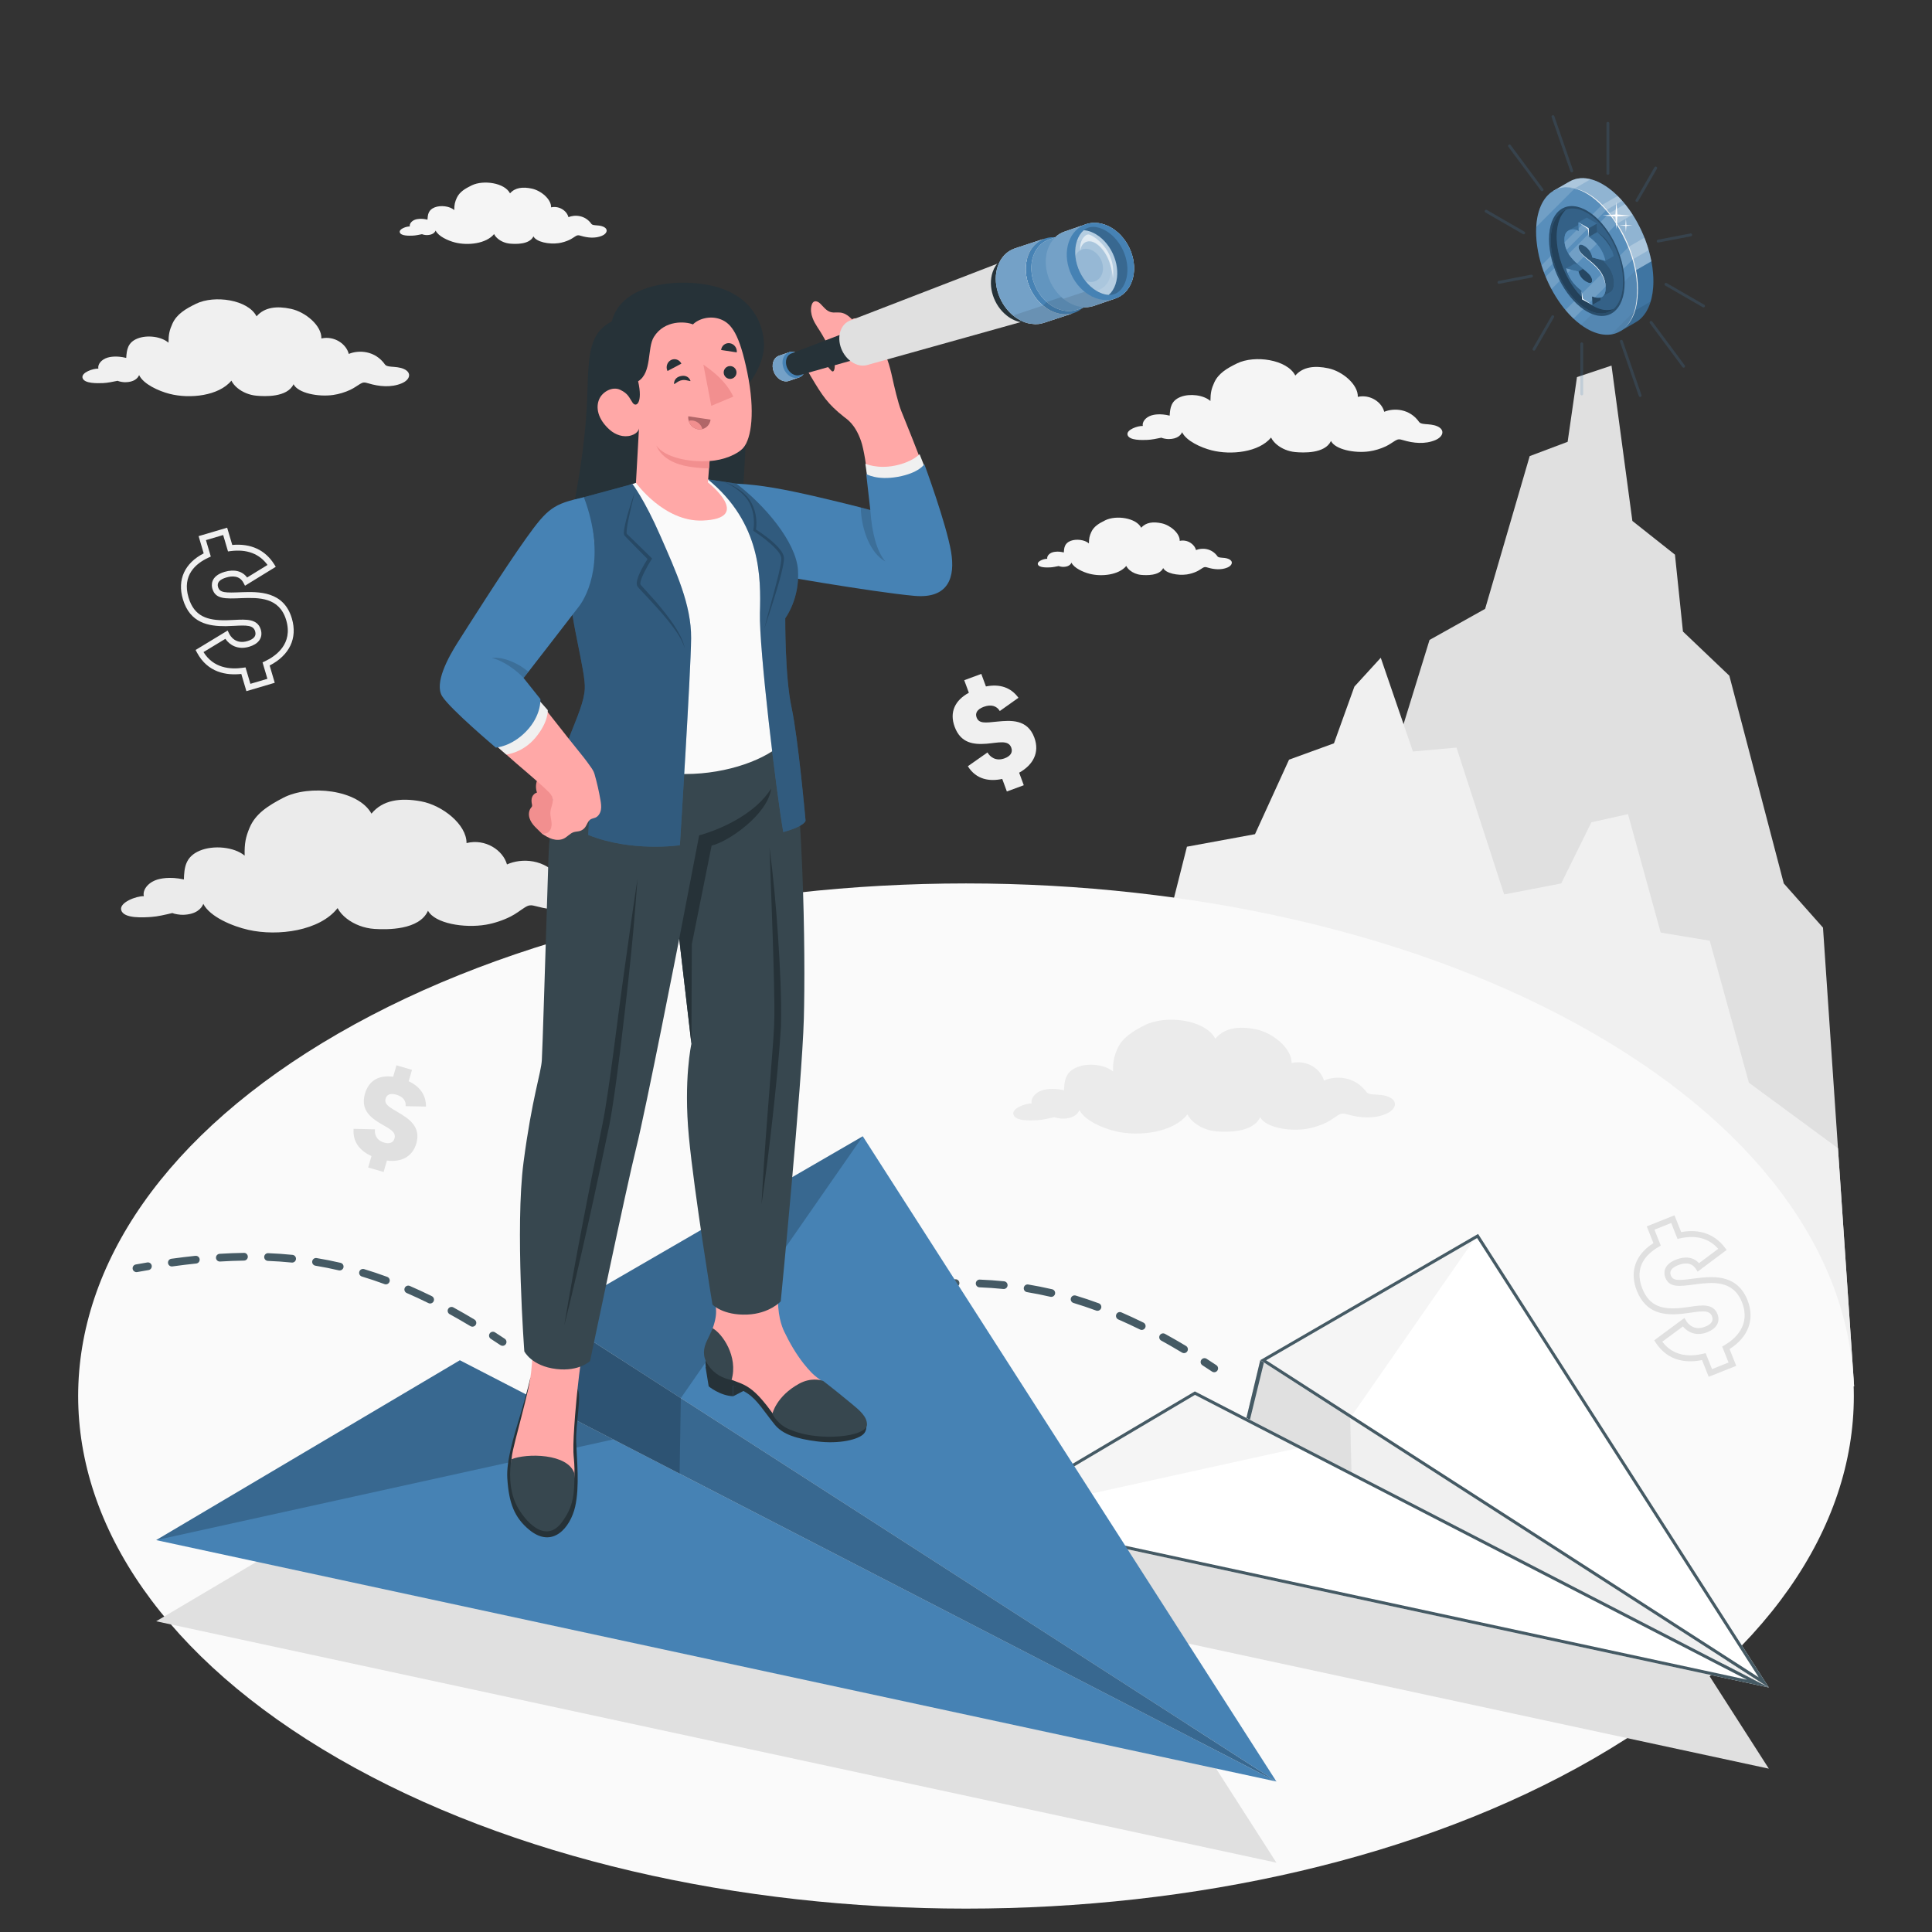 <?xml version="1.0" encoding="utf-8"?>
<!-- Generator: Adobe Illustrator 27.5.0, SVG Export Plug-In . SVG Version: 6.00 Build 0)  -->
<svg version="1.1" xmlns="http://www.w3.org/2000/svg" xmlns:xlink="http://www.w3.org/1999/xlink" x="0px" y="0px"
	 viewBox="0 0 500 500" style="enable-background:new 0 0 500 500;" xml:space="preserve">
<rect x="0" y="0" width="500" height="500" fill="#333333" stroke="none"/>
<g id="Mountains_00000058560533871271617810000001912307491216373891_">
	<g id="Mountains">
		<polygon style="fill:#E0E0E0;" points="479.844,358.772 471.789,240.068 461.64,228.633 447.552,174.873 435.546,163.438 
			433.478,143.545 422.458,134.819 417.057,94.617 408.118,97.597 405.704,114.34 395.883,118.043 384.35,157.571 369.96,165.619 
			358.089,204.095 342.494,214.595 295.559,360.303 		"/>
		<polygon style="fill:#F0F0F0;" points="475.663,297.156 452.612,280.202 442.473,243.458 429.79,241.344 421.32,210.691 
			411.851,212.805 404.043,228.633 389.272,231.478 376.94,193.474 365.665,194.484 357.34,170.229 350.515,177.697 345.23,192.37 
			333.603,196.598 324.795,215.884 307.179,219.125 271.5,360.303 479.844,358.772 		"/>
	</g>
</g>
<g id="Floor">
	<path id="Floor_00000174592410810347225290000012766399434479370880_" style="fill:#FAFAFA;" d="M87.525,455.094
		c-89.731-51.806-89.731-135.801,0-187.607c89.731-51.806,235.215-51.806,324.948,0c89.733,51.806,89.733,135.801,0,187.607
		C322.74,506.9,177.256,506.9,87.525,455.094z"/>
</g>
<g id="Shadows">
	<polyline style="fill:#E0E0E0;" points="330.336,482.059 223.29,315.067 143.104,361.527 119.009,373.038 40.417,419.58 
		330.336,482.059 	"/>
	<polyline style="fill:#E0E0E0;" points="457.774,457.728 382.528,340.344 326.162,373.002 309.225,381.094 253.981,413.81 
		457.774,457.728 	"/>
</g>
<g id="Clouds">
	<path id="Cloud_3_" style="fill:#F0F0F0;" d="M104.549,95.505c-1.076-0.488-2.356-0.533-3.281-0.606
		c-1.062-0.084-1.399-0.294-1.603-0.524c-2.583-3.697-6.854-3.838-9.402-2.778c-0.625-2.544-3.702-4.752-7.09-4.008
		c0.116-3.305-4.104-6.856-7.896-7.663c-3.636-0.774-6.806-0.449-8.881,1.942c-2.221-4.337-10.927-5.559-15.639-3.265
		c-2.709,1.319-5.008,2.674-6.131,5.157c-0.742,1.639-1.007,2.73-1.02,4.936c-1.836-1.618-5.513-2.056-7.965-1.107
		c-2.644,1.023-2.845,3.016-2.975,5.043c-2.592-0.653-4.327-0.231-4.813-0.087c-1.666,0.494-2.626,1.801-2.397,2.858
		c-1.318-0.074-4.458,0.992-4.097,2.383c0.405,1.562,3.991,1.404,5.33,1.355c1.109-0.041,2.545-0.338,3.749-0.589
		c0.366,0.181,1.338,0.375,1.95,0.37c2.283-0.016,3.25-0.995,3.617-1.844c1.114,2.346,5.08,4.134,7.883,4.851
		c5.279,1.351,12.749,0.528,15.999-3.418c0.341,0.71,0.911,1.371,1.573,1.916c1.29,1.063,3.032,1.806,4.884,1.979
		c2.168,0.203,7.986,0.481,9.625-2.966c1.161,2.292,6.34,3.336,10.279,2.776c1.473-0.209,3.127-0.72,4.41-1.331
		c1.035-0.493,1.622-0.972,2.535-1.52c0.776-0.466,1.126-0.46,2.162-0.148c2.703,0.815,5.841,1.148,8.6-0.009
		C106.155,98.284,106.614,96.441,104.549,95.505z"/>
	<path id="Cloud_00000082360803715027606090000017987836773463820449_" style="fill:#F5F5F5;" d="M372.01,110.341
		c-1.037-0.47-2.272-0.514-3.163-0.584c-1.024-0.081-1.349-0.284-1.546-0.506c-2.491-3.564-6.607-3.7-9.065-2.679
		c-0.602-2.452-3.569-4.581-6.835-3.864c0.112-3.186-3.957-6.61-7.612-7.388c-3.506-0.746-6.562-0.433-8.562,1.872
		c-2.141-4.181-10.535-5.36-15.077-3.147c-2.612,1.272-4.828,2.577-5.911,4.971c-0.715,1.58-0.97,2.632-0.984,4.759
		c-1.77-1.56-5.315-1.982-7.679-1.068c-2.549,0.986-2.742,2.907-2.868,4.862c-2.499-0.63-4.171-0.223-4.64-0.084
		c-1.606,0.476-2.532,1.736-2.311,2.756c-1.27-0.071-4.298,0.956-3.95,2.298c0.391,1.506,3.848,1.354,5.139,1.306
		c1.069-0.039,2.453-0.326,3.614-0.568c0.353,0.174,1.29,0.361,1.88,0.357c2.201-0.016,3.133-0.959,3.487-1.778
		c1.074,2.262,4.897,3.985,7.6,4.677c5.089,1.303,12.291,0.509,15.425-3.295c0.329,0.685,0.879,1.322,1.516,1.847
		c1.244,1.024,2.923,1.741,4.709,1.908c2.09,0.195,7.699,0.464,9.28-2.86c1.119,2.21,6.112,3.216,9.91,2.676
		c1.42-0.201,3.014-0.694,4.252-1.283c0.998-0.475,1.564-0.938,2.444-1.466c0.748-0.449,1.086-0.444,2.084-0.143
		c2.606,0.786,5.631,1.107,8.291-0.009C373.558,113.02,374.001,111.243,372.01,110.341z"/>
	<path id="Cloud_00000036251744609756816270000014059973180958564525_" style="fill:#EBEBEB;" d="M152.115,228.8
		c-1.583-0.664-3.444-0.676-4.79-0.744c-1.546-0.078-2.044-0.37-2.35-0.695c-3.905-5.262-10.114-5.291-13.772-3.646
		c-1.013-3.669-5.574-6.748-10.464-5.528c0.032-4.805-6.245-9.789-11.786-10.804c-5.314-0.973-9.905-0.37-12.819,3.189
		c-3.406-6.208-16.102-7.622-22.85-4.094c-3.881,2.029-7.163,4.091-8.692,7.744c-1.009,2.411-1.349,4.007-1.278,7.212
		c-2.734-2.274-8.092-2.758-11.615-1.279c-3.798,1.595-4.007,4.498-4.112,7.448c-3.792-0.842-6.294-0.156-6.995,0.073
		c-2.399,0.786-3.74,2.725-3.364,4.251c-1.917-0.052-6.434,1.625-5.852,3.632c0.653,2.252,5.855,1.874,7.798,1.747
		c1.609-0.105,3.682-0.596,5.421-1.01c0.54,0.248,1.959,0.489,2.847,0.457c3.316-0.118,4.679-1.579,5.177-2.829
		c1.716,3.362,7.55,5.794,11.651,6.72c7.724,1.744,18.539,0.238,23.097-5.627c0.524,1.017,1.38,1.953,2.364,2.717
		c1.918,1.49,4.478,2.497,7.176,2.672c3.157,0.204,11.619,0.368,13.858-4.707c1.781,3.281,9.347,4.582,15.045,3.606
		c2.131-0.365,4.512-1.176,6.351-2.116c1.482-0.758,2.316-1.48,3.62-2.313c1.108-0.709,1.617-0.715,3.133-0.305
		c3.96,1.072,8.531,1.425,12.491-0.369C154.563,232.77,155.154,230.073,152.115,228.8z"/>
	<path id="Cloud_00000036241702978263982220000007852208590146618546_" style="fill:#EBEBEB;" d="M359.423,283.882
		c-1.268-0.545-2.765-0.569-3.847-0.633c-1.243-0.074-1.641-0.312-1.885-0.576c-3.103-4.261-8.095-4.329-11.05-3.033
		c-0.788-2.958-4.433-5.468-8.376-4.522c0.06-3.864-4.951-7.918-9.4-8.775c-4.267-0.822-7.963-0.37-10.333,2.471
		c-2.694-5.017-12.895-6.247-18.347-3.459c-3.136,1.603-5.79,3.238-7.047,6.165c-0.829,1.932-1.114,3.213-1.08,5.79
		c-2.182-1.849-6.488-2.277-9.332-1.113c-3.066,1.255-3.255,3.588-3.362,5.96c-3.044-0.704-5.061-0.171-5.626,0.008
		c-1.935,0.615-3.027,2.164-2.736,3.394c-1.541-0.056-5.186,1.26-4.733,2.878c0.509,1.816,4.695,1.55,6.259,1.462
		c1.294-0.073,2.966-0.452,4.367-0.773c0.432,0.203,1.572,0.407,2.287,0.388c2.668-0.071,3.775-1.236,4.184-2.237
		c1.355,2.716,6.03,4.715,9.322,5.489c6.199,1.459,14.908,0.327,18.617-4.357c0.414,0.822,1.096,1.581,1.881,2.203
		c1.532,1.212,3.583,2.041,5.752,2.201c2.537,0.187,9.342,0.38,11.179-3.685c1.408,2.652,7.484,3.754,12.074,3.01
		c1.717-0.278,3.637-0.913,5.123-1.656c1.198-0.599,1.874-1.173,2.928-1.834c0.896-0.562,1.305-0.563,2.522-0.223
		c3.177,0.891,6.851,1.209,10.048-0.206C361.363,287.093,361.858,284.929,359.423,283.882z"/>
	<path id="Cloud_4_" style="fill:#F5F5F5;" d="M156.162,58.678c-0.682-0.309-1.492-0.337-2.078-0.384
		c-0.673-0.053-0.886-0.187-1.016-0.332c-1.636-2.342-4.341-2.431-5.956-1.76c-0.396-1.611-2.345-3.01-4.491-2.539
		c0.074-2.093-2.6-4.343-5.001-4.854c-2.303-0.49-4.311-0.284-5.626,1.23c-1.407-2.747-6.922-3.521-9.906-2.068
		c-1.716,0.836-3.172,1.694-3.884,3.266c-0.47,1.038-0.638,1.729-0.646,3.126c-1.163-1.025-3.492-1.302-5.045-0.701
		c-1.675,0.648-1.802,1.91-1.885,3.194c-1.642-0.414-2.741-0.146-3.049-0.055c-1.055,0.313-1.663,1.141-1.519,1.81
		c-0.835-0.047-2.824,0.628-2.595,1.51c0.257,0.989,2.528,0.889,3.376,0.858c0.702-0.026,1.612-0.214,2.375-0.373
		c0.232,0.115,0.848,0.237,1.235,0.235c1.446-0.01,2.059-0.63,2.291-1.168c0.706,1.486,3.218,2.618,4.993,3.073
		c3.344,0.856,8.075,0.334,10.134-2.165c0.216,0.45,0.577,0.868,0.996,1.213c0.817,0.673,1.92,1.144,3.094,1.254
		c1.373,0.128,5.059,0.305,6.097-1.879c0.735,1.452,4.016,2.113,6.511,1.759c0.933-0.132,1.981-0.456,2.794-0.843
		c0.655-0.312,1.028-0.616,1.606-0.963c0.492-0.295,0.713-0.292,1.369-0.094c1.712,0.516,3.7,0.727,5.447-0.006
		C157.179,60.439,157.47,59.271,156.162,58.678z"/>
	<path id="Cloud_00000101811459539464537780000016836381996228013723_" style="fill:#F5F5F5;" d="M318.008,144.679
		c-0.639-0.29-1.399-0.316-1.949-0.36c-0.631-0.05-0.831-0.175-0.952-0.311c-1.534-2.196-4.07-2.28-5.584-1.65
		c-0.371-1.511-2.199-2.822-4.211-2.38c0.069-1.963-2.437-4.072-4.689-4.551c-2.16-0.46-4.043-0.267-5.275,1.153
		c-1.319-2.576-6.49-3.302-9.288-1.939c-1.609,0.784-2.974,1.588-3.642,3.063c-0.44,0.973-0.598,1.622-0.606,2.932
		c-1.09-0.961-3.274-1.221-4.731-0.658c-1.57,0.607-1.689,1.791-1.767,2.995c-1.539-0.388-2.57-0.137-2.859-0.052
		c-0.989,0.293-1.56,1.07-1.424,1.698c-0.783-0.044-2.648,0.589-2.433,1.415c0.241,0.928,2.37,0.834,3.166,0.805
		c0.658-0.024,1.511-0.201,2.227-0.35c0.218,0.107,0.795,0.223,1.158,0.22c1.356-0.01,1.93-0.591,2.148-1.095
		c0.662,1.393,3.017,2.455,4.682,2.881c3.135,0.803,7.572,0.313,9.503-2.03c0.202,0.422,0.541,0.814,0.934,1.138
		c0.766,0.631,1.801,1.073,2.901,1.175c1.287,0.12,4.743,0.286,5.717-1.762c0.689,1.361,3.766,1.981,6.105,1.649
		c0.875-0.124,1.857-0.428,2.619-0.791c0.615-0.292,0.964-0.578,1.506-0.903c0.461-0.277,0.669-0.273,1.284-0.088
		c1.605,0.484,3.469,0.682,5.108-0.005C318.962,146.329,319.235,145.235,318.008,144.679z"/>
</g>
<g id="Coins">
	<g id="Coin_26_">
		<g id="Lines" style="opacity:0.2;">
			<g>
				<g>
					<path style="fill:#4682B4;" d="M416.12,45.245c-0.205,0-0.372-0.166-0.372-0.372V31.904c0-0.205,0.167-0.372,0.372-0.372
						c0.205,0,0.372,0.167,0.372,0.372v12.969C416.492,45.079,416.325,45.245,416.12,45.245z"/>
				</g>
				<g>
					<path style="fill:#4682B4;" d="M409.359,102.322c-0.205,0-0.372-0.167-0.372-0.372V88.981c0-0.205,0.167-0.372,0.372-0.372
						s0.372,0.166,0.372,0.372v12.969C409.732,102.156,409.565,102.322,409.359,102.322z"/>
				</g>
			</g>
			<g>
				<g>
					<path style="fill:#4682B4;" d="M423.632,52.267c-0.063,0-0.127-0.016-0.185-0.05c-0.178-0.103-0.239-0.33-0.137-0.508
						l4.863-8.424c0.104-0.177,0.331-0.236,0.508-0.136c0.178,0.103,0.239,0.33,0.137,0.508l-4.863,8.424
						C423.885,52.2,423.76,52.267,423.632,52.267z"/>
				</g>
				<g>
					<path style="fill:#4682B4;" d="M396.983,90.756c-0.063,0-0.127-0.016-0.185-0.05c-0.178-0.103-0.239-0.33-0.137-0.508
						l4.863-8.424c0.104-0.177,0.331-0.237,0.508-0.136c0.178,0.103,0.239,0.33,0.137,0.508l-4.863,8.424
						C397.237,90.689,397.112,90.756,396.983,90.756z"/>
				</g>
			</g>
			<g>
				<g>
					<path style="fill:#4682B4;" d="M429.131,62.774c-0.175,0-0.331-0.124-0.365-0.301c-0.038-0.202,0.094-0.396,0.295-0.435
						l8.424-1.622c0.206-0.044,0.396,0.094,0.436,0.294c0.038,0.202-0.094,0.396-0.295,0.435l-8.424,1.622
						C429.178,62.772,429.154,62.774,429.131,62.774z"/>
				</g>
				<g>
					<path style="fill:#4682B4;" d="M387.924,73.445c-0.175,0-0.331-0.124-0.365-0.301c-0.038-0.202,0.094-0.396,0.295-0.435
						l8.424-1.621c0.209-0.04,0.397,0.094,0.436,0.295c0.038,0.202-0.094,0.396-0.295,0.436l-8.424,1.621
						C387.971,73.443,387.946,73.445,387.924,73.445z"/>
				</g>
			</g>
			<g>
				<g>
					<path style="fill:#4682B4;" d="M440.872,79.569c-0.064,0-0.127-0.016-0.186-0.05l-9.727-5.616
						c-0.178-0.103-0.239-0.33-0.137-0.508c0.104-0.178,0.332-0.237,0.508-0.136l9.727,5.616c0.178,0.102,0.239,0.33,0.137,0.508
						C441.125,79.502,441,79.569,440.872,79.569z"/>
				</g>
				<g>
					<path style="fill:#4682B4;" d="M394.335,60.645c-0.064,0-0.127-0.016-0.186-0.05l-9.728-5.616
						c-0.178-0.103-0.239-0.329-0.137-0.508c0.104-0.178,0.332-0.236,0.508-0.136l9.728,5.616c0.178,0.103,0.239,0.33,0.137,0.508
						C394.588,60.579,394.463,60.645,394.335,60.645z"/>
				</g>
			</g>
			<g>
				<g>
					<path style="fill:#4682B4;" d="M435.718,95.158c-0.113,0-0.226-0.052-0.299-0.15l-8.424-11.349
						c-0.122-0.165-0.088-0.398,0.077-0.52c0.165-0.122,0.397-0.087,0.52,0.077l8.424,11.349c0.122,0.165,0.088,0.398-0.077,0.52
						C435.873,95.134,435.795,95.158,435.718,95.158z"/>
				</g>
				<g>
					<path style="fill:#4682B4;" d="M399.079,49.478c-0.113,0-0.226-0.052-0.299-0.15l-8.424-11.349
						c-0.122-0.165-0.088-0.398,0.077-0.52c0.165-0.121,0.397-0.088,0.521,0.077l8.424,11.349c0.122,0.165,0.088,0.398-0.077,0.52
						C399.235,49.454,399.157,49.478,399.079,49.478z"/>
				</g>
			</g>
			<g>
				<g>
					<path style="fill:#4682B4;" d="M424.467,102.733c-0.154,0-0.298-0.096-0.352-0.25l-4.863-14.04
						c-0.066-0.194,0.036-0.406,0.23-0.473c0.197-0.069,0.406,0.036,0.474,0.229l4.863,14.04c0.066,0.194-0.036,0.406-0.229,0.473
						C424.548,102.726,424.507,102.733,424.467,102.733z"/>
				</g>
				<g>
					<path style="fill:#4682B4;" d="M406.77,44.595c-0.154,0-0.298-0.096-0.352-0.25l-4.863-14.04
						c-0.066-0.194,0.036-0.406,0.229-0.473c0.197-0.068,0.406,0.035,0.474,0.229l4.863,14.04c0.066,0.194-0.036,0.406-0.229,0.473
						C406.851,44.588,406.81,44.595,406.77,44.595z"/>
				</g>
			</g>
		</g>
		<g id="Coin_24_">
			<g id="XMLID_00000048482463619230659200000000872086066134773393_">
				<path id="XMLID_3778_" style="fill:#4682B4;" d="M402.955,51.39l-0.953-1.989l4.17-2.405l0,0
					c0.494-0.285,1.018-0.507,1.573-0.657c0.191-0.051,0.386-0.093,0.584-0.128c0.917-0.159,1.9-0.138,2.935,0.08
					c0.347,0.072,0.701,0.167,1.058,0.285c0.359,0.115,0.724,0.255,1.094,0.42c0.462,0.202,0.93,0.441,1.404,0.719
					c0.495,0.29,0.983,0.609,1.464,0.961c0.362,0.264,0.719,0.545,1.071,0.844c5.176,4.368,9.248,12.156,10.282,19.646
					c0.072,0.511,0.127,1.018,0.168,1.523c0.061,0.724,0.091,1.443,0.089,2.152c-0.003,0.581-0.025,1.144-0.069,1.687
					c-0.038,0.471-0.091,0.925-0.159,1.365c-0.068,0.438-0.15,0.86-0.246,1.267v0.002c-0.285,1.215-0.694,2.29-1.21,3.212
					c-0.112,0.199-0.228,0.392-0.348,0.577c-0.529,0.808-1.149,1.477-1.848,1.997c-0.219,0.164-0.446,0.311-0.68,0.445l0,0
					l-3.941,2.276l-0.873-1.82c-0.231-0.051-0.465-0.112-0.701-0.183c-0.885-0.265-1.803-0.669-2.743-1.216
					c-0.546-0.319-1.083-0.676-1.611-1.071c-0.677-0.506-1.339-1.07-1.979-1.687c-4.321-4.157-7.723-10.662-8.969-17.137
					c-0.186-0.962-0.322-1.923-0.408-2.874c-0.071-0.794-0.108-1.583-0.105-2.359c0.004-1.199,0.099-2.318,0.276-3.348
					C402.437,53.04,402.666,52.177,402.955,51.39z"/>
				<g id="XMLID_1316_">
					<path id="XMLID_00000003082156597304573670000010535151214586202296_" style="opacity:0.25;fill:#FFFFFF;" d="M426.685,64.739
						l-8.458,4.885l-1.114-3.218l8.468-4.891C426.001,62.573,426.371,63.651,426.685,64.739z"/>
					<path id="XMLID_3760_" style="opacity:0.25;fill:#FFFFFF;" d="M406.172,46.997L406.172,46.997
						c0.494-0.285,1.018-0.507,1.573-0.657c0.191-0.051,0.386-0.093,0.584-0.128c0.917-0.159,1.9-0.138,2.935,0.08
						c0.128,0.027,0.258,0.06,0.388,0.093l-8.703,5.027c0.003-0.007,0.005-0.015,0.007-0.022l-0.953-1.989L406.172,46.997z"/>
					<path id="XMLID_00000076605244868770455700000004057400761751210113_" style="opacity:0.25;fill:#FFFFFF;" d="M407.078,59.35
						l-1.115-1.34l12.685-7.302c0.403,0.399,0.797,0.819,1.183,1.257L407.078,59.35z"/>
					<path id="XMLID_00000084516365959859266140000000786666190896567993_" style="opacity:0.25;fill:#FFFFFF;" d="M422.526,55.555
						L411.538,61.9l-1.21-3.163l10.232-5.909C421.252,53.682,421.909,54.595,422.526,55.555z"/>
					<path id="XMLID_00000131359228705738602850000004981767543436699803_" style="opacity:0.4;fill:#FFFFFF;" d="M406.172,46.997
						L406.172,46.997c0.494-0.285,1.018-0.507,1.573-0.657c0.191-0.051,0.386-0.093,0.584-0.128c0.917-0.159,1.9-0.138,2.935,0.08
						c0.347,0.072,0.701,0.167,1.058,0.285c0.359,0.115,0.724,0.255,1.094,0.42c0.462,0.202,0.93,0.441,1.404,0.719
						c0.495,0.29,0.983,0.609,1.464,0.961c0.362,0.264,0.719,0.545,1.071,0.844c4.821,4.069,8.683,11.104,10.026,18.102
						l-17.649,10.191c-3.475-4.101-6.144-9.688-7.216-15.257c-0.186-0.962-0.322-1.923-0.408-2.874
						c-0.071-0.794-0.108-1.583-0.105-2.359c0.004-1.199,0.099-2.318,0.276-3.348c0.159-0.937,0.388-1.799,0.678-2.586l-0.953-1.989
						L406.172,46.997z"/>
				</g>
				<path id="XMLID_00000173870879736854778340000009900996943575300280_" style="opacity:0.1;" d="M419.392,85.671l-0.873-1.82
					c-0.231-0.051-0.465-0.112-0.701-0.183c-0.885-0.265-1.803-0.669-2.743-1.216c-0.546-0.319-1.083-0.676-1.611-1.071
					c-0.677-0.506-1.339-1.07-1.979-1.687c-0.604-0.581-1.188-1.213-1.753-1.879l17.649-10.191c0.099,0.515,0.185,1.03,0.256,1.544
					c0.072,0.511,0.127,1.018,0.168,1.523c0.061,0.724,0.091,1.443,0.089,2.152c-0.003,0.581-0.025,1.144-0.069,1.687
					c-0.038,0.471-0.091,0.925-0.159,1.365c-0.068,0.438-0.15,0.86-0.246,1.267v0.002c-0.285,1.215-0.694,2.29-1.21,3.212
					c-0.112,0.199-0.228,0.392-0.348,0.577c-0.529,0.808-1.149,1.477-1.848,1.997c-0.219,0.164-0.446,0.311-0.68,0.445l0,0
					L419.392,85.671z"/>
				<path id="XMLID_00000005232972106305334350000008058643978219133581_" style="opacity:0.1;" d="M426.209,80.377
					c-0.112,0.199-0.228,0.392-0.348,0.577c-0.529,0.808-1.149,1.477-1.848,1.997c-0.219,0.164-0.446,0.311-0.68,0.445l0,0
					l-3.941,2.276l-0.873-1.82c-0.012-0.003-0.023-0.006-0.035-0.008l-0.063-0.746l8.766-5.063
					C426.927,78.898,426.599,79.681,426.209,80.377z"/>
			</g>
			<g id="XMLID_00000119807345283972282870000004050231274582651561_">
				<path id="XMLID_00000070076068527865297520000014036818722457132212_" style="fill:#4682B4;" d="M397.543,59.898
					c-0.003,0.777,0.034,1.566,0.105,2.36c0.086,0.951,0.222,1.912,0.408,2.874c1.246,6.475,4.648,12.979,8.969,17.137
					c0.64,0.617,1.301,1.181,1.979,1.687c0.528,0.395,1.065,0.752,1.611,1.071c0.94,0.548,1.858,0.951,2.743,1.216
					c1.021,0.307,1.997,0.43,2.915,0.379c1.36-0.069,2.593-0.519,3.647-1.308c0.698-0.519,1.318-1.189,1.848-1.996
					c0.121-0.185,0.237-0.378,0.348-0.577c0.516-0.922,0.926-1.997,1.211-3.212v-0.002c0.096-0.407,0.178-0.83,0.246-1.268
					c0.068-0.439,0.121-0.894,0.159-1.365c0.044-0.543,0.066-1.106,0.069-1.687c0.003-0.709-0.027-1.429-0.088-2.152
					c-0.04-0.505-0.096-1.013-0.168-1.524c-1.034-7.49-5.106-15.277-10.282-19.646c-0.352-0.299-0.71-0.58-1.071-0.844
					c-0.481-0.352-0.969-0.672-1.464-0.961c-0.474-0.278-0.943-0.517-1.404-0.719c-0.369-0.165-0.734-0.304-1.093-0.42
					c-0.358-0.118-0.711-0.213-1.058-0.285c-1.035-0.218-2.018-0.239-2.935-0.08c-0.198,0.035-0.393,0.077-0.584,0.128
					c-0.835,0.225-1.604,0.606-2.298,1.137c-1.048,0.801-1.918,1.94-2.56,3.385c-0.434,0.975-0.766,2.085-0.977,3.325
					C397.642,57.58,397.547,58.699,397.543,59.898z"/>
				<path id="XMLID_00000003824213682742895750000011664969862940034183_" style="opacity:0.1;fill:#FFFFFF;" d="M397.543,59.898
					c-0.003,0.777,0.034,1.566,0.105,2.36c0.086,0.951,0.222,1.912,0.408,2.874c1.246,6.475,4.648,12.979,8.969,17.137
					c0.64,0.617,1.301,1.181,1.979,1.687c0.528,0.395,1.065,0.752,1.611,1.071c0.94,0.548,1.858,0.951,2.743,1.216
					c1.021,0.307,1.997,0.43,2.915,0.379c1.36-0.069,2.593-0.519,3.647-1.308c0.698-0.519,1.318-1.189,1.848-1.996
					c0.121-0.185,0.237-0.378,0.348-0.577c0.516-0.922,0.926-1.997,1.211-3.212v-0.002c0.096-0.407,0.178-0.83,0.246-1.268
					c0.068-0.439,0.121-0.894,0.159-1.365c0.044-0.543,0.066-1.106,0.069-1.687c0.003-0.709-0.027-1.429-0.088-2.152
					c-0.04-0.505-0.096-1.013-0.168-1.524c-1.034-7.49-5.106-15.277-10.282-19.646c-0.352-0.299-0.71-0.58-1.071-0.844
					c-0.481-0.352-0.969-0.672-1.464-0.961c-0.474-0.278-0.943-0.517-1.404-0.719c-0.369-0.165-0.734-0.304-1.093-0.42
					c-0.358-0.118-0.711-0.213-1.058-0.285c-1.035-0.218-2.018-0.239-2.935-0.08c-0.198,0.035-0.393,0.077-0.584,0.128
					c-0.835,0.225-1.604,0.606-2.298,1.137c-1.048,0.801-1.918,1.94-2.56,3.385c-0.434,0.975-0.766,2.085-0.977,3.325
					C397.642,57.58,397.547,58.699,397.543,59.898z"/>
				<path id="XMLID_1290_" style="opacity:0.05;" d="M423.287,69.977c0.1,0.519,0.187,1.037,0.258,1.554
					c0.071,0.511,0.127,1.018,0.168,1.524c0.061,0.723,0.091,1.443,0.088,2.152c-0.003,0.581-0.025,1.144-0.069,1.687
					c-0.038,0.47-0.091,0.925-0.159,1.365c-0.068,0.438-0.15,0.86-0.246,1.268v0.002c-0.285,1.216-0.694,2.29-1.211,3.212
					c-0.112,0.199-0.227,0.392-0.348,0.577c-0.529,0.807-1.149,1.477-1.848,1.996c-1.054,0.789-2.287,1.238-3.647,1.308
					c-0.918,0.051-1.894-0.073-2.915-0.379c-0.885-0.265-1.803-0.668-2.743-1.216c-0.485-0.283-0.962-0.601-1.433-0.945
					L423.287,69.977z"/>
				<path id="XMLID_1288_" style="opacity:0.05;" d="M423.084,80.433c-0.258,0.85-0.583,1.62-0.967,2.306
					c-0.112,0.199-0.227,0.392-0.348,0.577c-0.529,0.807-1.149,1.477-1.848,1.996c-0.871,0.651-1.865,1.067-2.95,1.233
					L423.084,80.433z"/>
				<g id="XMLID_00000021112812294759306330000016094960260749463183_">
					<path id="XMLID_1287_" style="opacity:0.15;fill:#FFFFFF;" d="M421.492,63.884c0.42,1.056,0.789,2.134,1.102,3.22l-15.36,15.36
						c-0.069-0.065-0.14-0.129-0.209-0.195c-0.651-0.626-1.277-1.311-1.882-2.036L421.492,63.884z"/>
					<path id="XMLID_1286_" style="opacity:0.15;fill:#FFFFFF;" d="M416.47,55.191c0.692,0.854,1.349,1.768,1.965,2.728
						l-16.907,16.907c-0.551-1.031-1.052-2.098-1.503-3.19L416.47,55.191z"/>
					<path id="XMLID_00000154389633079465135430000009519156107097458313_" style="opacity:0.15;fill:#FFFFFF;" d="M414.552,53.068
						c0.406,0.402,0.804,0.825,1.193,1.266l-16.165,16.165c-0.226-0.605-0.438-1.215-0.63-1.83L414.552,53.068z"/>
					<path id="XMLID_1129_" style="opacity:0.15;fill:#FFFFFF;" d="M397.581,58.73L397.581,58.73
						c0.017-0.313,0.042-0.618,0.072-0.919c0.01-0.1,0.02-0.201,0.031-0.3c0.012-0.102,0.024-0.204,0.038-0.304
						c0.03-0.222,0.061-0.443,0.098-0.657c0.211-1.239,0.542-2.35,0.977-3.325c0.642-1.444,1.512-2.584,2.56-3.385
						c0.693-0.531,1.463-0.912,2.298-1.137c0.191-0.051,0.386-0.093,0.584-0.128c0.917-0.159,1.9-0.138,2.935,0.08
						c0.129,0.027,0.259,0.06,0.39,0.093L397.581,58.73z"/>
				</g>
				<path id="XMLID_00000097494131348687413240000014141441408411076282_" style="fill:#4682B4;" d="M400.889,61.905
					c0,6.911,4.029,14.889,9.127,18.283c0.216,0.144,0.436,0.282,0.657,0.409c5.403,3.12,9.782-0.191,9.782-7.395
					c0-7.204-4.379-15.573-9.782-18.693c-0.22-0.127-0.44-0.244-0.657-0.349C404.918,51.666,400.889,54.995,400.889,61.905z"/>
				<path id="XMLID_1117_" style="opacity:0.4;" d="M400.889,61.905c0,6.911,4.029,14.889,9.127,18.283
					c0.216,0.144,0.436,0.282,0.657,0.409c5.403,3.12,9.782-0.191,9.782-7.395c0-7.204-4.379-15.573-9.782-18.693
					c-0.22-0.127-0.44-0.244-0.657-0.349C404.918,51.666,400.889,54.995,400.889,61.905z"/>
				<path id="XMLID_00000150073414180343497350000007938330314780300948_" style="fill:#4682B4;" d="M401.324,62.157
					c0,0.222,0.004,0.446,0.014,0.672c0.247,6.441,3.999,13.662,8.707,16.797c0.043,0.028,0.085,0.056,0.128,0.084
					c0.165,0.107,0.331,0.211,0.499,0.307c1.026,0.592,2.014,0.943,2.937,1.068c2.193,0.299,4.027-0.662,5.164-2.63
					c0.666-1.155,1.094-2.657,1.211-4.457c0.023-0.338,0.035-0.687,0.035-1.048c0-0.331-0.009-0.662-0.029-0.998
					c-0.039-0.702-0.12-1.413-0.238-2.124c-0.824-4.976-3.481-10.052-6.856-13.1c-0.482-0.436-0.98-0.831-1.49-1.178
					c-0.242-0.165-0.488-0.32-0.735-0.462c-0.211-0.122-0.421-0.233-0.627-0.334c-0.059-0.029-0.117-0.057-0.176-0.082
					c-1.4-0.651-2.711-0.839-3.866-0.616c-1.969,0.379-3.485,1.948-4.21,4.453C401.49,59.567,401.324,60.789,401.324,62.157z"/>
				<path id="XMLID_965_" style="opacity:0.5;" d="M401.324,62.157c0,0.222,0.004,0.446,0.014,0.672
					c0.247,6.441,3.999,13.662,8.707,16.797c0.043,0.028,0.085,0.056,0.128,0.084c0.165,0.107,0.331,0.211,0.499,0.307
					c1.026,0.592,2.014,0.943,2.937,1.068c2.193,0.299,4.027-0.662,5.164-2.63c0.666-1.155,1.094-2.657,1.211-4.457
					c0.023-0.338,0.035-0.687,0.035-1.048c0-0.331-0.009-0.662-0.029-0.998c-0.039-0.702-0.12-1.413-0.238-2.124
					c-0.824-4.976-3.481-10.052-6.856-13.1c-0.482-0.436-0.98-0.831-1.49-1.178c-0.242-0.165-0.488-0.32-0.735-0.462
					c-0.211-0.122-0.421-0.233-0.627-0.334c-0.059-0.029-0.117-0.057-0.176-0.082c-1.4-0.651-2.711-0.839-3.866-0.616
					c-1.969,0.379-3.485,1.948-4.21,4.453C401.49,59.567,401.324,60.789,401.324,62.157z"/>
				<path id="XMLID_961_" style="fill:#4682B4;" d="M402.89,61.927c-0.01-0.226-0.014-0.45-0.014-0.672
					c0-1.368,0.165-2.59,0.471-3.646c0.423-1.462,1.117-2.602,2.012-3.376c0.21-0.072,0.425-0.132,0.647-0.175
					c1.155-0.223,2.465-0.035,3.866,0.616c0.059,0.025,0.117,0.054,0.176,0.082c0.205,0.101,0.416,0.213,0.627,0.334
					c0.247,0.143,0.493,0.297,0.735,0.462c0.51,0.346,1.008,0.741,1.49,1.178c3.375,3.048,6.032,8.123,6.856,13.1
					c0.118,0.712,0.199,1.422,0.238,2.124c0.02,0.335,0.029,0.667,0.029,0.998c0,0.361-0.012,0.709-0.035,1.048
					c-0.117,1.8-0.545,3.302-1.211,4.457c-0.348,0.602-0.762,1.109-1.23,1.515c-0.727,0.252-1.527,0.33-2.383,0.213
					c-0.923-0.126-1.911-0.476-2.937-1.068c-0.168-0.097-0.334-0.2-0.499-0.307c-0.043-0.028-0.085-0.056-0.127-0.084
					C406.889,75.59,403.137,68.368,402.89,61.927z"/>
				<path id="XMLID_955_" style="opacity:0.25;" d="M402.89,61.927c-0.01-0.226-0.014-0.45-0.014-0.672
					c0-1.368,0.165-2.59,0.471-3.646c0.423-1.462,1.117-2.602,2.012-3.376c0.21-0.072,0.425-0.132,0.647-0.175
					c1.155-0.223,2.465-0.035,3.866,0.616c0.059,0.025,0.117,0.054,0.176,0.082c0.205,0.101,0.416,0.213,0.627,0.334
					c0.247,0.143,0.493,0.297,0.735,0.462c0.51,0.346,1.008,0.741,1.49,1.178c3.375,3.048,6.032,8.123,6.856,13.1
					c0.118,0.712,0.199,1.422,0.238,2.124c0.02,0.335,0.029,0.667,0.029,0.998c0,0.361-0.012,0.709-0.035,1.048
					c-0.117,1.8-0.545,3.302-1.211,4.457c-0.348,0.602-0.762,1.109-1.23,1.515c-0.727,0.252-1.527,0.33-2.383,0.213
					c-0.923-0.126-1.911-0.476-2.937-1.068c-0.168-0.097-0.334-0.2-0.499-0.307c-0.043-0.028-0.085-0.056-0.127-0.084
					C406.889,75.59,403.137,68.368,402.89,61.927z"/>
			</g>
			<g id="XMLID_946_">
				<path id="XMLID_00000007404143057870383490000000694542211389586602_" style="fill:#F5F5F5;" d="M404.237,48.576
					c5.65-0.638,10.245,4.042,13.313,8.249c4.43,6.528,7.236,14.798,5.705,22.703l0.002-0.017c-0.5,2.198-1.505,4.404-3.335,5.803
					c1.87-1.371,2.954-3.574,3.48-5.788L423.4,79.54c1.411-6.471-0.363-13.27-3.325-19.06
					C416.905,54.751,411.53,47.796,404.237,48.576z"/>
			</g>
			<g>
				<path style="fill:#4682B4;" d="M417.664,73.043c-0.093-2.512-1.402-4.271-2.943-5.728l0.74,0.191l2.137-1.234
					c-0.096-0.48-0.229-0.937-0.384-1.366c-0.287-0.78-0.669-1.485-1.112-2.12c-0.786-1.126-1.764-2.028-2.738-2.721l-0.081-2.214
					l-2.645-1.528l-2.137,1.234l0.017,0.563l0.004,0.121c-0.171,0.055-0.346,0.132-0.523,0.238c-0.06,0.036-0.111,0.074-0.162,0.112
					c-0.249,0.183-1.481,0.825-1.975,1.121c-0.06,0.036-0.111,0.074-0.162,0.112c-0.564,0.414-0.87,1.21-0.821,2.445
					c-0.005,0.003-0.005,0.003-0.005,0.003c0.053,1.315,0.469,2.443,1.073,3.419c0.051,0.083,0.111,0.168,0.163,0.25l0.017,0.028
					c0.06,0.085,0.12,0.17,0.18,0.255c0.053,0.074,0.107,0.148,0.165,0.219c0.026,0.03,0.047,0.063,0.069,0.087
					c0.043,0.057,0.086,0.115,0.131,0.163c0.373,0.457,0.779,0.872,1.186,1.264c0.183,0.174,0.372,0.344,0.562,0.509l-0.974-0.243
					l-2.137,1.234c0.57,2.269,1.941,4.253,4.028,5.779l0.086,2.211l2.67,1.478l2.137-1.234L414.203,77
					c0.155-0.043,0.3-0.1,0.429-0.18l0.016-0.01c0.323-0.21,1.752-0.994,2.12-1.224l0.016-0.01
					C417.397,75.178,417.714,74.353,417.664,73.043z"/>
				<path style="opacity:0.15;" d="M405.962,59.656c0.545-0.32,1.642-0.896,1.874-1.065c0.056-0.038,0.106-0.075,0.163-0.113
					c0.175-0.107,0.351-0.182,0.526-0.238l0.056,1.592C408.581,59.831,407.334,58.91,405.962,59.656z"/>
				<path style="opacity:0.45;" d="M412.04,72.557c0.025,0.664-0.357,0.996-1.466,0.388c-1.178-0.658-1.867-1.635-2.068-2.688
					l-3.196-0.802l2.137-1.228l0.971,0.238c0.019,0.019,0.038,0.031,0.056,0.05c0.294,0.263,0.589,0.514,0.871,0.752
					c0.119,0.094,0.232,0.188,0.338,0.282c0.808,0.664,1.404,1.172,1.779,1.642c0.244,0.294,0.407,0.57,0.495,0.871
					C412.009,72.218,412.034,72.388,412.04,72.557z"/>
				<path style="opacity:0.2;" d="M414.201,77.005l0.025,0.689l-2.137,1.228l-0.081-2.205
					C412.879,77.055,413.625,77.162,414.201,77.005z"/>
				<path style="opacity:0.15;" d="M411.144,59.086l-2.644-1.529l2.137-1.234l2.651,1.529l0.075,2.212
					c0.978,0.695,1.955,1.598,2.738,2.725c0.445,0.633,0.827,1.341,1.115,2.118c0.15,0.432,0.288,0.883,0.382,1.366l-2.137,1.234
					c-0.094-0.482-0.232-0.94-0.382-1.366c-0.288-0.783-0.671-1.485-1.115-2.118c-0.783-1.128-1.761-2.03-2.738-2.726
					L411.144,59.086z"/>
				<path style="opacity:0.2;" d="M413.362,60.063c0.917,0.517,1.733,1.222,2.404,2.043c0.662,0.825,1.193,1.776,1.449,2.8
					c-0.467-0.943-1.017-1.818-1.671-2.62c-0.323-0.403-0.674-0.783-1.038-1.153C414.141,60.763,413.753,60.416,413.362,60.063z"/>
				<path style="opacity:0.35;" d="M416.783,75.577l-0.013,0.006c-0.37,0.232-1.798,1.015-2.124,1.228
					c0.614-0.401,0.934-1.222,0.883-2.531c-0.113-2.913-1.848-4.812-3.69-6.403c-1.717-1.472-3.233-2.387-3.289-3.797
					c-0.031-0.883,0.545-0.959,1.416-0.476c1.397,0.771,1.986,2.168,2.124,3.033l2.632,0.677l0.006,0.006
					c1.541,1.46,2.844,3.22,2.938,5.727C417.716,74.355,417.397,75.176,416.783,75.577z"/>
				<polygon style="fill:#4682B4;" points="410.643,69.023 408.506,70.257 405.309,69.458 407.446,68.224 				"/>
				<polygon style="opacity:0.15;" points="410.643,69.023 408.506,70.257 405.309,69.458 407.446,68.224 				"/>
				<g>
					<polygon style="fill:#4682B4;" points="412.093,78.926 412.007,76.714 414.203,77 414.229,77.692 					"/>
					<polygon style="opacity:0.45;" points="412.093,78.926 412.007,76.714 414.203,77 414.229,77.692 					"/>
				</g>
				<g>
					<path id="XMLID_943_" style="fill:#4682B4;" d="M408.518,58.119l0.06,1.712c0,0-1.307-0.964-2.716-0.119
						c-0.06,0.036-0.111,0.074-0.162,0.112c-0.564,0.414-0.87,1.21-0.821,2.445c-0.005,0.003-0.005,0.003-0.005,0.003
						c0.053,1.315,0.468,2.443,1.073,3.419c0.051,0.083,0.111,0.168,0.163,0.25l0.017,0.028c0.06,0.085,0.12,0.17,0.18,0.255
						c0.053,0.074,0.107,0.148,0.165,0.219c0.026,0.03,0.047,0.063,0.069,0.087c0.043,0.058,0.086,0.115,0.131,0.163
						c0.373,0.457,0.779,0.872,1.186,1.264c0.2,0.19,0.405,0.377,0.613,0.555c0.296,0.261,0.594,0.514,0.877,0.753
						c0.119,0.095,0.228,0.188,0.339,0.281c0.808,0.665,1.399,1.174,1.778,1.642c0.242,0.294,0.407,0.573,0.494,0.869
						c0.047,0.161,0.075,0.326,0.083,0.495c0.025,0.667-0.357,1.002-1.468,0.389c-1.181-0.653-1.87-1.632-2.067-2.687l-3.197-0.799
						c0.57,2.269,1.941,4.254,4.028,5.779l0.086,2.211l2.67,1.478l-0.086-2.211c1.114,0.437,2.017,0.485,2.625,0.105l0.016-0.01
						c0.612-0.398,0.929-1.223,0.879-2.533c-0.108-2.909-1.845-4.81-3.688-6.399c-1.719-1.473-3.233-2.388-3.288-3.801
						c-0.031-0.882,0.543-0.954,1.417-0.472c1.394,0.768,1.982,2.163,2.124,3.031l3.368,0.87c-0.096-0.48-0.229-0.937-0.384-1.367
						c-0.287-0.78-0.669-1.485-1.112-2.12c-0.786-1.126-1.764-2.028-2.738-2.721l-0.081-2.214l-2.645-1.529L408.518,58.119z"/>
					<path id="XMLID_00000062913852376194427210000001100358858370462879_" style="opacity:0.1;fill:#FFFFFF;" d="M408.518,58.119
						l0.06,1.712c0,0-1.307-0.964-2.716-0.119c-0.06,0.036-0.111,0.074-0.162,0.112c-0.564,0.414-0.87,1.21-0.821,2.445
						c-0.005,0.003-0.005,0.003-0.005,0.003c0.053,1.315,0.468,2.443,1.073,3.419c0.051,0.083,0.111,0.168,0.163,0.25l0.017,0.028
						c0.06,0.085,0.12,0.17,0.18,0.255c0.053,0.074,0.107,0.148,0.165,0.219c0.026,0.03,0.047,0.063,0.069,0.087
						c0.043,0.058,0.086,0.115,0.131,0.163c0.373,0.457,0.779,0.872,1.186,1.264c0.2,0.19,0.405,0.377,0.613,0.555
						c0.296,0.261,0.594,0.514,0.877,0.753c0.119,0.095,0.228,0.188,0.339,0.281c0.808,0.665,1.399,1.174,1.778,1.642
						c0.242,0.294,0.407,0.573,0.494,0.869c0.047,0.161,0.075,0.326,0.083,0.495c0.025,0.667-0.357,1.002-1.468,0.389
						c-1.181-0.653-1.87-1.632-2.067-2.687l-3.197-0.799c0.57,2.269,1.941,4.254,4.028,5.779l0.086,2.211l2.67,1.478l-0.086-2.211
						c1.114,0.437,2.017,0.485,2.625,0.105l0.016-0.01c0.612-0.398,0.929-1.223,0.879-2.533c-0.108-2.909-1.845-4.81-3.688-6.399
						c-1.719-1.473-3.233-2.388-3.288-3.801c-0.031-0.882,0.543-0.954,1.417-0.472c1.394,0.768,1.982,2.163,2.124,3.031l3.368,0.87
						c-0.096-0.48-0.229-0.937-0.384-1.367c-0.287-0.78-0.669-1.485-1.112-2.12c-0.786-1.126-1.764-2.028-2.738-2.721l-0.081-2.214
						l-2.645-1.529L408.518,58.119z"/>
				</g>
				<path id="XMLID_00000166658688742087228730000010382186327453230217_" style="fill:#FFFFFF;" d="M415.527,74.277
					c-0.073-1.064-0.363-2.107-0.876-3.033c-0.502-0.933-1.195-1.748-1.959-2.482c-0.754-0.748-1.595-1.4-2.409-2.091
					c-0.404-0.349-0.803-0.709-1.143-1.126c-0.333-0.42-0.58-0.928-0.588-1.467c0.034,0.538,0.302,1.022,0.647,1.419
					c0.346,0.4,0.75,0.747,1.161,1.083c0.826,0.668,1.672,1.325,2.441,2.071c0.761,0.749,1.468,1.577,1.956,2.538
					c0.243,0.478,0.442,0.98,0.571,1.501C415.451,73.211,415.513,73.744,415.527,74.277z"/>
				<g>
					<polygon style="fill:#4682B4;" points="411.147,59.085 413.284,57.851 413.364,60.065 411.227,61.299 					"/>
					<polygon style="opacity:0.35;" points="411.147,59.085 413.284,57.851 413.364,60.065 411.227,61.299 					"/>
				</g>
				<g>
					<polygon style="fill:#FAFAFA;" points="408.502,57.556 410.903,59.214 411.227,61.299 411.147,59.085 					"/>
					<polygon style="fill:#FAFAFA;" points="409.337,75.237 409.639,77.309 412.093,78.926 409.423,77.448 					"/>
				</g>
				<g>
					<path style="opacity:0.15;fill:#FFFFFF;" d="M405.31,69.458c0.102,0.408,0.24,0.803,0.394,1.192l0.875-0.875L405.31,69.458z"/>
					<path style="opacity:0.15;fill:#FFFFFF;" d="M415.52,74.178c-0.064-1.28-0.445-2.364-1.011-3.311l-5.142,5.142l0.056,1.439
						l1.82,1.008l0.8-0.8l-0.036-0.941c0.258,0.101,0.504,0.179,0.739,0.238L415.52,74.178z"/>
					<path style="opacity:0.15;fill:#FFFFFF;" d="M404.907,62.712c0.074,0.705,0.253,1.353,0.508,1.951l5.635-5.634l-1.558-0.901
						l-0.939,0.939l0.027,0.764c0,0-0.197-0.144-0.519-0.272L404.907,62.712z"/>
					<path style="opacity:0.15;fill:#FFFFFF;" d="M406.127,65.971c0.06,0.085,0.12,0.17,0.18,0.255
						c0.053,0.074,0.107,0.148,0.165,0.219c0.026,0.03,0.046,0.063,0.069,0.087c0.043,0.058,0.086,0.115,0.131,0.163
						c0.373,0.457,0.779,0.872,1.186,1.264c0.092,0.087,0.187,0.169,0.281,0.255l1.862-1.863c-0.837-0.733-1.417-1.41-1.45-2.274
						c-0.031-0.882,0.543-0.954,1.417-0.472c0.639,0.352,1.102,0.837,1.437,1.342l1.836-1.836c-0.627-0.712-1.321-1.318-2.015-1.812
						l-0.031-0.835l-5.241,5.241c0.049,0.079,0.106,0.16,0.155,0.238L406.127,65.971z"/>
				</g>
			</g>
		</g>
		<g>
			<polygon id="XMLID_00000066499885466584002510000010160203758909804677_" style="fill:#FFFFFF;" points="418.075,55.515 
				418.325,52.221 418.576,55.515 421.87,55.766 418.576,56.017 418.325,59.311 418.075,56.017 414.78,55.766 			"/>
			<polygon id="XMLID_00000089539415184261293380000009294133430412375984_" style="fill:#FFFFFF;" points="420.659,58.218 
				420.78,56.621 420.902,58.218 422.498,58.339 420.902,58.461 420.78,60.057 420.659,58.461 419.062,58.339 			"/>
		</g>
	</g>
</g>
<g id="Money_Icons">
	<g id="Money_Icon_00000112593152554688281560000004894779002475017346_">
		<g>
			<path style="fill:#F0F0F0;" d="M63.767,178.874l-1.319-4.459c-3.828,0.416-8.697-0.308-11.489-5.564l-0.34-0.638l8.297-5.031
				l0.368,0.755c0.334,0.694,1.673,2.888,4.755,1.975c0.832-0.247,1.449-0.605,1.783-1.038c0.315-0.408,0.382-0.896,0.208-1.488
				c-0.473-1.601-2.148-1.591-5.319-1.421c-0.715,0.038-1.466,0.079-2.244,0.091c-4.479,0.035-9.303-0.762-11.144-6.997
				c-1.49-5.042,0.473-9.327,5.392-11.846l-1.318-4.462l7.39-2.185l1.32,4.47c4.775-0.439,8.523,1.283,10.853,5l0.41,0.653
				l-7.965,4.897l-0.379-0.729c-1.015-1.949-2.992-1.836-4.474-1.397c-1.739,0.514-2.456,1.34-2.126,2.454
				c0.448,1.521,1.831,1.533,6.122,1.35c4.336-0.134,10.878-0.335,12.986,6.799c1.506,5.096-0.589,9.5-5.752,12.175l1.32,4.467
				L63.767,178.874z M63.542,172.72l1.257,4.255l4.405-1.301l-1.256-4.247l0.593-0.28c2.843-1.342,7.343-4.508,5.529-10.649
				c-1.774-6-7.147-5.836-11.464-5.704c-4.406,0.188-6.839,0.291-7.646-2.445c-0.218-0.74-0.633-3.233,3.16-4.353
				c2.512-0.744,4.593-0.209,5.831,1.461l5.283-3.247c-2.136-2.927-5.355-4.133-9.578-3.584l-0.647,0.084l-1.252-4.243l-4.458,1.317
				l1.256,4.252l-0.602,0.278c-3.295,1.52-6.866,4.543-5.162,10.312c1.467,4.955,4.921,5.942,9.659,5.9
				c0.752-0.012,1.484-0.051,2.182-0.089c3.1-0.163,6.027-0.32,6.865,2.516c0.316,1.067,0.155,2.055-0.462,2.856
				c-0.541,0.7-1.402,1.228-2.562,1.571c-2.94,0.865-5.043-0.44-6.145-2.052l-5.659,3.431c2.598,4.189,6.947,4.534,10.217,4.057
				L63.542,172.72z"/>
		</g>
	</g>
	<g id="Money_Icon_00000050653443758953843090000008314985168748071084_">
		<g>
			<path style="fill:#E0E0E0;" d="M442.212,356.314l-1.726-4.332c-3.785,0.767-8.713,0.49-11.984-4.503l-0.398-0.606l7.825-5.785
				l0.437,0.721c0.397,0.662,1.935,2.73,4.93,1.537c0.809-0.322,1.391-0.737,1.686-1.2c0.277-0.437,0.299-0.93,0.071-1.505
				c-0.62-1.556-2.291-1.392-5.442-0.931c-0.71,0.104-1.457,0.213-2.233,0.297c-4.469,0.446-9.361,0.091-11.77-5.966
				c-1.95-4.899-0.383-9.358,4.298-12.324l-1.725-4.335l7.18-2.859l1.728,4.343c4.729-0.876,8.63,0.5,11.297,3.999l0.469,0.615
				l-7.505,5.62l-0.445-0.694c-1.192-1.853-3.156-1.559-4.597-0.985c-1.689,0.673-2.329,1.563-1.898,2.645
				c0.587,1.478,1.969,1.363,6.238,0.787c4.318-0.532,10.833-1.332,13.592,5.599c1.971,4.951,0.283,9.542-4.628,12.686l1.727,4.34
				L442.212,356.314z M441.423,350.189l1.646,4.134l4.28-1.703l-1.644-4.126l0.566-0.334c2.716-1.601,6.92-5.176,4.545-11.142
				c-2.322-5.83-7.672-5.173-11.972-4.645c-4.383,0.592-6.803,0.917-7.86-1.741c-0.286-0.719-0.929-3.171,2.756-4.637
				c2.44-0.973,4.567-0.63,5.957,0.925l4.978-3.727c-2.402-2.727-5.727-3.636-9.894-2.701l-0.639,0.143l-1.639-4.122l-4.332,1.724
				l1.644,4.131l-0.575,0.332c-3.151,1.82-6.44,5.167-4.21,10.771c1.919,4.814,5.459,5.483,10.187,5.007
				c0.749-0.081,1.478-0.187,2.171-0.289c3.081-0.447,5.989-0.872,7.086,1.883c0.414,1.037,0.343,2.038-0.2,2.894
				c-0.475,0.748-1.287,1.355-2.414,1.804c-2.857,1.133-5.077,0.022-6.325-1.486l-5.337,3.945c2.978,3.945,7.354,3.891,10.576,3.115
				L441.423,350.189z"/>
		</g>
	</g>
	<g id="Money_Icon_00000023997896301386809770000005269641636247604670_">
		<path style="fill:#E0E0E0;" d="M100.131,300.35l-0.858,2.956l-3.988-1.157l0.858-2.955c-2.629-1.187-4.932-3.361-4.632-7.057
			l5.519,0.134c-0.131,1.12,0.264,2.817,2.365,3.426c1.318,0.382,2.362,0.106,2.703-1.068c0.547-1.888-1.701-2.655-4.058-4.111
			c-2.515-1.578-4.707-3.604-3.581-7.485c1.012-3.49,3.726-4.865,7.29-4.372l0.857-2.956l4.023,1.167l-0.857,2.956
			c2.989,1.407,4.498,3.658,4.472,6.547l-5.261-0.097c0.122-1.354-0.637-2.462-2.417-2.978c-1.674-0.486-2.496,0.087-2.754,0.977
			c-0.423,1.46,0.73,2.141,3.24,3.602c2.632,1.574,5.975,3.625,4.694,8.04C106.714,299.479,103.74,300.817,100.131,300.35z"/>
	</g>
	<g id="Money_Icon">
		<path style="fill:#F0F0F0;" d="M263.756,199.972l1.198,3.245l-4.378,1.617l-1.197-3.245c-3.169,0.682-6.704,0.254-8.9-3.289
			l5.08-3.563c0.629,1.1,2.12,2.371,4.426,1.519c1.447-0.534,2.207-1.481,1.731-2.77c-0.766-2.072-3.311-1.265-6.413-1.008
			c-3.328,0.252-6.662-0.116-8.235-4.376c-1.415-3.831,0.122-6.886,3.673-8.819l-1.198-3.245l4.417-1.631l1.198,3.245
			c3.642-0.723,6.51,0.305,8.414,2.934l-4.822,3.424c-0.793-1.306-2.22-1.801-4.174-1.079c-1.838,0.678-2.199,1.745-1.838,2.722
			c0.592,1.603,2.09,1.449,5.335,1.094c3.431-0.333,7.822-0.711,9.612,4.136C269.127,194.79,267.331,197.985,263.756,199.972z"/>
	</g>
</g>
<g id="Paper_Planes">
	<g id="Paper_Plane_00000074402233165458088800000001280907682437649087_">
		<g id="Lines_00000066502479675343899610000000615497372615361952_">
			<g>
				<path style="fill:#455A64;" d="M314.233,355.136c-0.19,0-0.383-0.054-0.553-0.167c-0.838-0.558-1.671-1.103-2.498-1.638
					c-0.464-0.299-0.598-0.918-0.298-1.382c0.298-0.465,0.917-0.598,1.382-0.298c0.835,0.538,1.676,1.09,2.521,1.651
					c0.46,0.306,0.585,0.927,0.279,1.387C314.875,354.98,314.556,355.136,314.233,355.136z"/>
			</g>
			<g>
				<path style="fill:#455A64;" d="M306.423,350.188c-0.175,0-0.353-0.046-0.514-0.143c-1.807-1.085-3.617-2.126-5.379-3.095
					c-0.484-0.266-0.661-0.874-0.395-1.357c0.266-0.484,0.875-0.66,1.357-0.395c1.784,0.98,3.616,2.034,5.445,3.132
					c0.474,0.284,0.627,0.898,0.343,1.372C307.094,350.015,306.763,350.188,306.423,350.188z M295.477,344.185
					c-0.148,0-0.3-0.033-0.441-0.103c-1.879-0.928-3.77-1.805-5.619-2.608c-0.506-0.22-0.738-0.809-0.519-1.315
					c0.219-0.507,0.807-0.74,1.315-0.518c1.879,0.814,3.8,1.706,5.707,2.648c0.495,0.244,0.699,0.844,0.454,1.339
					C296.201,343.981,295.846,344.185,295.477,344.185z M284.023,339.231c-0.115,0-0.231-0.02-0.346-0.061
					c-1.952-0.72-3.924-1.382-5.861-1.967c-0.528-0.159-0.828-0.718-0.668-1.246c0.159-0.528,0.717-0.827,1.246-0.668
					c1.976,0.596,3.986,1.271,5.975,2.004c0.519,0.191,0.783,0.767,0.593,1.284C284.812,338.981,284.43,339.231,284.023,339.231z
					 M272.072,335.633c-0.075,0-0.151-0.009-0.228-0.026c-1.996-0.465-4.035-0.871-6.06-1.206c-0.545-0.09-0.914-0.605-0.823-1.149
					c0.09-0.545,0.602-0.924,1.149-0.823c2.067,0.342,4.149,0.756,6.187,1.231c0.538,0.125,0.873,0.663,0.747,1.2
					C272.937,335.322,272.526,335.633,272.072,335.633z M228.634,334.597c-0.492,0-0.92-0.362-0.989-0.863
					c-0.076-0.547,0.306-1.052,0.854-1.127c2.126-0.295,4.223-0.55,6.232-0.759c0.552-0.044,1.042,0.344,1.099,0.892
					c0.057,0.55-0.343,1.041-0.892,1.099c-1.986,0.206-4.061,0.458-6.165,0.749C228.726,334.594,228.679,334.597,228.634,334.597z
					 M259.763,333.594c-0.033,0-0.067-0.002-0.102-0.005c-2.023-0.204-4.099-0.349-6.167-0.431
					c-0.552-0.021-0.981-0.486-0.959-1.039c0.022-0.552,0.517-0.999,1.039-0.959c2.107,0.083,4.224,0.23,6.288,0.438
					c0.549,0.056,0.949,0.546,0.894,1.096C260.706,333.21,260.271,333.594,259.763,333.594z M241.053,333.325
					c-0.523,0-0.964-0.407-0.997-0.938c-0.034-0.552,0.385-1.026,0.936-1.061c2.124-0.133,4.239-0.215,6.287-0.244
					c0.568-0.047,1.007,0.434,1.015,0.985c0.008,0.553-0.434,1.007-0.985,1.015c-2.017,0.028-4.1,0.109-6.191,0.24
					C241.095,333.324,241.074,333.325,241.053,333.325z"/>
			</g>
			<g>
				<path style="fill:#455A64;" d="M219.477,336.065c-0.475,0-0.896-0.339-0.983-0.823c-0.098-0.543,0.264-1.063,0.808-1.161
					c0.998-0.18,1.988-0.352,2.97-0.517c0.537-0.098,1.061,0.276,1.151,0.821c0.091,0.544-0.276,1.06-0.821,1.151
					c-0.974,0.163-1.956,0.335-2.946,0.513C219.595,336.06,219.536,336.065,219.477,336.065z"/>
			</g>
		</g>
		<g id="Paper_Plane_00000147904775211874417360000015364675286305827975_">
			<polygon style="fill:#F0F0F0;" points="457.774,436.728 326.163,352.002 322.568,366.977 			"/>
			<polygon style="fill:#E0E0E0;" points="349.424,366.977 349.768,381.285 322.568,366.977 326.163,352.002 			"/>
			<polygon style="fill:#455A64;" points="326.162,352.002 322.568,366.977 323.472,367.443 327.251,352.002 			"/>
			<g>
				<g>
					<polygon style="fill:#FFFFFF;" points="253.981,392.81 457.774,436.728 309.225,360.094 					"/>
				</g>
				<polygon style="fill:#F5F5F5;" points="253.981,392.81 337.136,374.492 309.225,360.094 				"/>
				<path style="fill:#455A64;" d="M309.252,360.994l142.886,73.714l-196.025-42.245L309.252,360.994 M309.225,360.094
					l-55.244,32.716l203.793,43.919L309.225,360.094L309.225,360.094z"/>
			</g>
			<g>
				<polygon style="fill:#FFFFFF;" points="457.774,436.728 326.163,352.002 382.528,319.344 				"/>
				<polygon style="fill:#F5F5F5;" points="349.424,366.977 382.528,319.344 326.163,352.002 				"/>
				<path style="fill:#455A64;" d="M382.271,320.403l72.887,113.703l-127.484-82.069L382.271,320.403 M382.528,319.344
					l-56.365,32.658l131.612,84.726L382.528,319.344L382.528,319.344z"/>
			</g>
		</g>
	</g>
	<g id="Paper_Plane_00000035526009613278257540000016495988369402559135_">
		<g id="Lines_00000145038853335287441560000009715535270292083363_">
			<g>
				<path style="fill:#455A64;" d="M130.074,348.297c-0.19,0-0.383-0.054-0.554-0.168c-0.837-0.558-1.669-1.103-2.496-1.638
					c-0.464-0.299-0.598-0.918-0.298-1.382c0.298-0.465,0.917-0.598,1.382-0.298c0.835,0.538,1.675,1.09,2.521,1.653
					c0.459,0.306,0.584,0.927,0.277,1.387C130.714,348.141,130.397,348.297,130.074,348.297z"/>
			</g>
			<g>
				<path style="fill:#455A64;" d="M122.265,343.348c-0.175,0-0.353-0.046-0.514-0.143c-1.807-1.085-3.617-2.126-5.379-3.095
					c-0.484-0.266-0.661-0.874-0.394-1.358c0.266-0.484,0.874-0.661,1.357-0.395c1.784,0.98,3.616,2.034,5.445,3.132
					c0.474,0.284,0.627,0.898,0.343,1.372C122.936,343.175,122.605,343.348,122.265,343.348z M111.319,337.345
					c-0.148,0-0.3-0.033-0.441-0.104c-1.879-0.928-3.77-1.805-5.619-2.607c-0.506-0.22-0.738-0.809-0.519-1.315
					c0.219-0.506,0.806-0.74,1.315-0.519c1.879,0.815,3.8,1.706,5.707,2.648c0.495,0.244,0.699,0.844,0.454,1.339
					C112.043,337.141,111.688,337.345,111.319,337.345z M99.865,332.391c-0.115,0-0.231-0.02-0.346-0.062
					c-1.952-0.72-3.924-1.382-5.861-1.967c-0.528-0.159-0.828-0.718-0.668-1.246c0.158-0.529,0.715-0.828,1.246-0.668
					c1.976,0.596,3.986,1.271,5.975,2.004c0.519,0.191,0.783,0.767,0.593,1.284C100.654,332.141,100.272,332.391,99.865,332.391z
					 M87.914,328.793c-0.075,0-0.151-0.009-0.228-0.026c-1.996-0.465-4.035-0.871-6.059-1.206c-0.545-0.09-0.914-0.604-0.823-1.15
					c0.09-0.545,0.604-0.921,1.149-0.823c2.067,0.342,4.149,0.756,6.187,1.231c0.538,0.125,0.873,0.663,0.747,1.2
					C88.779,328.482,88.368,328.793,87.914,328.793z M44.475,327.757c-0.492,0-0.92-0.362-0.989-0.863
					c-0.076-0.547,0.306-1.052,0.854-1.127c2.126-0.295,4.223-0.55,6.231-0.759c0.558-0.047,1.041,0.343,1.099,0.892
					c0.057,0.55-0.343,1.041-0.892,1.099c-1.986,0.206-4.061,0.458-6.165,0.749C44.567,327.754,44.52,327.757,44.475,327.757z
					 M75.605,326.755c-0.033,0-0.067-0.002-0.102-0.005c-2.023-0.204-4.099-0.349-6.167-0.431c-0.552-0.021-0.981-0.486-0.959-1.039
					c0.021-0.552,0.479-0.989,1.039-0.959c2.107,0.083,4.224,0.23,6.288,0.439c0.549,0.056,0.949,0.546,0.895,1.096
					C76.548,326.371,76.113,326.755,75.605,326.755z M56.895,326.485c-0.523,0-0.964-0.407-0.997-0.938
					c-0.034-0.552,0.385-1.026,0.936-1.061c2.124-0.133,4.239-0.215,6.287-0.244c0.546-0.036,1.007,0.434,1.015,0.985
					c0.008,0.553-0.433,1.007-0.985,1.015c-2.017,0.028-4.1,0.109-6.191,0.24C56.937,326.484,56.916,326.485,56.895,326.485z"/>
			</g>
			<g>
				<path style="fill:#455A64;" d="M35.319,329.226c-0.475,0-0.896-0.339-0.983-0.822c-0.098-0.543,0.263-1.063,0.807-1.162
					c0.998-0.18,1.988-0.353,2.971-0.518c0.536-0.098,1.061,0.275,1.151,0.821c0.091,0.544-0.276,1.06-0.821,1.151
					c-0.973,0.163-1.955,0.334-2.945,0.514C35.438,329.221,35.377,329.226,35.319,329.226z"/>
			</g>
		</g>
		<g id="Paper_Plane">
			<g>
				<polygon style="fill:#4682B4;" points="40.417,398.58 330.336,461.059 119.009,352.038 				"/>
			</g>
			<polygon style="fill:#4682B4;" points="330.336,461.059 143.104,340.527 223.29,294.067 			"/>
			<polygon style="opacity:0.2;" points="40.417,398.58 158.715,372.522 119.009,352.038 			"/>
			<polygon style="opacity:0.2;" points="176.197,361.831 223.29,294.067 143.104,340.527 			"/>
			<polygon style="fill:#4682B4;" points="330.336,461.059 143.104,340.527 137.991,361.831 			"/>
			<polygon style="opacity:0.2;" points="330.336,461.059 143.104,340.527 137.991,361.831 			"/>
			<polygon style="opacity:0.2;" points="176.197,361.831 175.883,381.379 137.991,361.831 143.104,340.527 			"/>
		</g>
	</g>
</g>
<g id="Character">
	<g id="Character_00000102543414658219757400000011478949723391164314_">
		<g id="Bottom_00000019666863993480660960000016713497811170129595_">
			<g id="Bottom_00000042701425760005123240000003453483726327185335_">
				<g>
					<polygon style="fill:#263238;" points="189.755,361.344 193.156,359.596 189.755,358.701 					"/>
					<path style="fill:#263238;" d="M223.886,367.164c0,0-40.781-17.74-41.242-14.987c-0.101,0.606-0.073,1.152,0.047,1.65
						c-0.036-0.049-0.079-0.097-0.111-0.147l0.829,5.109c0,0,2.936,2.439,6.345,2.555c0-0.247,0-1.772,0-2.643
						c1.107,0.446,2.247,0.978,3.602,1.849c2.623,1.688,4.34,4.682,7.151,8.148c2.048,2.526,5.646,3.663,10.96,4.337
						c5.719,0.725,10.729-0.456,12.122-2.02C224.699,369.77,224.098,367.518,223.886,367.164z"/>
					<path style="fill:#FFA8A7;" d="M222.753,366.233c-0.396-0.404-1.866-1.982-3.848-3.695c-1.733-1.498-3.755-3.393-5.923-4.916
						c-0.865-0.607-2.193-1.581-2.94-2.363c-0.718-0.752-1.408-1.531-2.049-2.349c-1.994-2.544-3.627-5.349-5.02-8.261
						c-0.661-1.382-1.86-4.426-1.621-10.111c0.361-8.611,1.008-11.725,0.951-17.319l-19.269,2.956
						c0.612,3.091,1.326,9.998,1.677,13.517c0.535,5.352,1.325,5.849-0.668,11.227c-0.587,1.583-1.476,3.111-1.528,4.798
						c-0.085,2.743,2.094,5.077,4.508,6.38c2.002,1.08,4.293,1.521,6.236,2.674c2.045,1.214,3.648,3.068,5.12,4.901
						c1.391,1.732,2.517,3.786,4.449,4.989c2.141,1.333,4.168,1.727,6.633,2.19c2.834,0.532,6.459,0.537,8.868,0.31
						C222.53,370.763,225.636,369.176,222.753,366.233z"/>
					<g>
						<g>
							<path style="fill:#37474F;" d="M220.384,363.277c-1.768-1.449-4.274-3.524-7.298-5.854c-0.673-0.332-3.352-0.929-6.272,0.674
								c-5.966,3.276-6.919,7.799-6.919,7.799s1.341,3.026,4.979,4.244c6.998,2.944,19.42,1.778,19.491-1.444
								C224.41,366.644,222.53,365.037,220.384,363.277z M184.411,343.749c0,0-0.388,1.063-1.417,3.152
								c-1.029,2.089-1.194,4.157,0.159,6.208c1.791,2.713,3.954,3.522,6.159,4.067
								C191.144,351.038,186.846,345.032,184.411,343.749z"/>
						</g>
					</g>
				</g>
				<g>
					<path style="fill:#263238;" d="M149.47,359.458c1.11,1.865-0.514,8.781-0.35,13.73c0.149,4.497,0.93,11.522-0.276,16.762
						c-1.236,5.369-5.829,10.985-11.914,5.935c-3.771-3.13-5.246-6.84-5.641-13.318c-0.274-4.502,1.642-10.682,3.291-16.166
						c1.926-6.405,2.679-9.834,2.679-9.834L149.47,359.458z"/>
					<path style="fill:#FFA8A7;" d="M137.433,326.068c-0.649,10.471,0.424,17.853,0.362,24.565
						c-0.131,3.124-0.391,5.758-1.135,9.044c-0.965,4.264-2.576,10.187-3.259,12.95c-0.954,3.86-1.667,6.291-0.413,10.667
						c0.098,0.341,0.248,0.668,0.419,0.99c1.801,3.621,6.505,6.422,8.038,6.019c0.412,0.715,1.483,1.162,2.66,0.989
						c0.168-0.025,0.338-0.062,0.509-0.114c0.171-0.051,0.342-0.116,0.512-0.195c1.021-0.477,2.004-1.485,2.598-3.244
						c0.099-0.293,0.188-0.607,0.263-0.943c1.214-5.377,0.479-8.881,0.417-10.994c-0.072-2.439,0.131-5.539,0.424-9.466
						c0.292-3.927,1.472-16.254,2.955-22.129c1.095-4.1,2.462-9.242,3.904-14.725L137.433,326.068z"/>
					<path style="fill:#37474F;" d="M132.374,377.656c3.786-1.581,14.669-1.597,16.299,3.733c-0.054,4.987-0.09,8.367-3.325,12.644
						c-4.298,5.683-9.637-0.538-11.653-4.46C131.678,385.652,131.81,380.332,132.374,377.656z"/>
				</g>
				<path style="fill:#37474F;" d="M155.501,178.548c-5.488,9.395-12.883,22.457-13.568,43.732
					c-0.912,28.357-1.505,48.673-1.708,52.089c-0.204,3.416-2.53,9.642-4.734,26.438c-2.204,16.796,0.203,48.926,0.203,48.926
					s1.884,3.819,8.309,4.571c5.927,0.693,8.71-2.084,8.71-2.084s9.386-44.96,11.915-55.045
					c2.528-10.084,11.154-54.193,11.154-54.193l3.153,27.16c0,0-2.064,9.246-0.652,24.066c1.412,14.819,6.099,43.411,6.099,43.411
					s2.69,2.841,8.995,2.592c5.769-0.228,8.678-3.423,8.678-3.423s5.525-56.421,5.978-73.163
					c0.454-16.742-0.012-58.549-4.611-83.478L155.501,178.548z"/>
				<path style="fill:#263238;" d="M180.946,216.183l-5.164,26.798l3.153,27.16l0.109-25.783l5.124-25.531
					c4.063-0.859,14.512-7.925,15.404-14.732C193.929,212.93,180.946,216.183,180.946,216.183z M150.745,316.887
					c-1.685,8.7-3.255,17.424-4.713,26.165c2.139-8.607,4.165-17.232,6.077-25.879c1.938-8.651,3.769-17.286,5.587-25.992
					c1.708-8.729,3.926-28.477,4.897-37.289c0.99-8.812,1.744-17.642,2.396-26.483c-1.337,8.764-2.551,17.542-3.773,26.309
					c-1.252,8.762-3.541,28.462-5.271,37.116C154.172,299.477,152.403,308.189,150.745,316.887z M200.302,254.069
					c0.072,3.844,0.195,7.712,0.029,11.508c-0.182,3.812-0.52,7.668-0.818,11.507l-0.895,11.535
					c-0.603,7.692-1.12,15.393-1.544,23.105c1.114-7.643,2.096-15.302,2.931-22.976c0.84-7.682,1.638-15.334,2.109-23.095
					c0.187-7.806-0.266-15.491-0.748-23.209c-0.505-7.708-1.223-15.402-2.206-23.064l0.82,23.133
					C200.088,246.366,200.231,250.218,200.302,254.069z"/>
			</g>
		</g>
		<g id="Top_00000152952259128393367480000017416535370304211626_">
			<path style="fill:#263238;" d="M158.324,83.174c-5.481,2.929-6.036,7.48-6.312,18.566c-0.502,20.112-6.659,43.009-6.659,43.009
				l45.993,0.53l2.482-46.035c0,0,4.07-4.929,3.893-10.236c-0.177-5.307-3.083-12.352-12.834-14.906
				C176.763,71.975,160.951,72.805,158.324,83.174z"/>
			<g>
				<path style="fill:#FFA8A7;" d="M245.143,140.446c-2.537-11.212-8.922-26.722-11.903-34.098c-0.839-2.075-1.874-6.627-2.259-8.38
					c-0.821-3.784-1.542-5.971-3.173-8.818c-1.071-1.861-2.038-3.656-4.918-6.185c-0.846-0.744-1.966-0.71-2.362-0.309
					c-0.904-0.855-1.464-1.348-2.446-1.641c-0.768-0.242-1.584-0.112-2.392-0.14c-1.279-0.051-2.024-0.82-2.84-1.711
					c-0.401-0.418-0.793-0.903-1.335-1.104c-0.882-0.329-1.306,0.274-1.493,1.007c-0.28,1.06-0.11,2.211,0.282,3.246
					c0.63,1.691,1.712,2.915,2.575,4.478c1.306,2.372,3.26,5.37,3.15,8.131c-0.022,0.561-0.233,1.721-0.933,0.962
					c-0.918-0.99-1.771-2.059-2.842-2.878c-1.072-0.818-2.452-1.372-3.769-1.109c-0.402,0.076-0.802,0.241-1.053,0.572
					c-0.338,0.467-0.118,0.788,0.159,1.152c0.299,0.375,0.522,0.808,0.766,1.228c0.49,0.864,0.99,1.717,1.502,2.581
					c2.977,4.994,4.311,7.085,8.6,10.482c0.673,0.535,2.821,1.783,4.359,6.176c1.538,4.393,2.669,18.314,2.669,18.314
					s-1.956-0.456-14.938-3.571c-10.571-2.536-13.137-2.625-20.263-3.475l9.203,21.903c0,0,15.228,2.778,30.261,5.151
					C241.228,154.223,248.191,153.918,245.143,140.446z"/>
				<path style="fill:#F0F0F0;" d="M224.57,124.383l-0.613-4.371c0,0,3.071,1.414,7.627,0.495c4.556-0.919,6.403-2.967,6.403-2.967
					l1.448,3.649c0,0-3.105,2.176-7.224,3.031C228.092,125.076,224.57,124.383,224.57,124.383z"/>
				<path style="fill:#4682B4;" d="M190.559,125.159c6.263,0.31,12.274,1.409,21.193,3.484c7.947,1.849,13.482,3.337,13.482,3.337
					l-1.057-9.317c0,0,2.679,1.72,8.161,0.742c5.482-0.978,6.887-3.264,6.887-3.264s5.643,15.272,6.907,22.631
					c1.12,6.519-0.57,12.228-9.47,11.437c-10.932-0.972-39.017-5.934-39.017-5.934L190.559,125.159z"/>
				<path style="opacity:0.15;" d="M225.234,131.981c0.438,6.073,1.661,10.642,3.874,13.314c-3.802-2.089-6.174-8.043-6.347-13.96
					L225.234,131.981z"/>
			</g>
			<g id="Telescope">
				<path style="fill:#FAFAFA;" d="M201.655,92.046c-0.684,0.223-1.244,0.764-1.52,1.574c-0.551,1.619,0.245,3.689,1.779,4.624
					c0.751,0.458,1.539,0.557,2.212,0.349c0.227-0.07,2.382-0.823,2.593-0.891c0.685-0.222,1.247-0.764,1.523-1.575
					c0.551-1.619-0.245-3.689-1.779-4.624c-0.757-0.461-1.551-0.558-2.228-0.344C204.014,91.228,201.867,91.977,201.655,92.046z"/>
				<path style="fill:#4682B4;" d="M201.655,92.046c-0.684,0.223-1.244,0.764-1.52,1.574c-0.551,1.619,0.245,3.689,1.779,4.624
					c0.751,0.458,1.539,0.557,2.212,0.349c0.227-0.07,2.382-0.823,2.593-0.891c0.685-0.222,1.247-0.764,1.523-1.575
					c0.551-1.619-0.245-3.689-1.779-4.624c-0.757-0.461-1.551-0.558-2.228-0.344C204.014,91.228,201.867,91.977,201.655,92.046z"/>
				<path style="opacity:0.25;fill:#FFFFFF;" d="M201.655,92.046c-0.684,0.223-1.244,0.764-1.52,1.574
					c-0.551,1.619,0.245,3.689,1.779,4.624c0.751,0.458,1.539,0.557,2.212,0.349c0.227-0.07,2.382-0.823,2.593-0.891
					c0.685-0.222,1.247-0.764,1.523-1.575c0.551-1.619-0.245-3.689-1.779-4.624c-0.757-0.461-1.551-0.558-2.228-0.344
					C204.014,91.228,201.867,91.977,201.655,92.046z"/>
				<path style="fill:#4682B4;" d="M204.466,97.365c1.534,0.935,3.224,0.38,3.775-1.239c0.551-1.619-0.245-3.689-1.779-4.624
					c-1.534-0.935-3.224-0.38-3.775,1.239C202.137,94.36,202.933,96.43,204.466,97.365z"/>
				<path style="fill:#263238;" d="M204.857,91.458c-0.587,0.191-1.068,0.656-1.305,1.351c-0.473,1.39,0.21,3.167,1.527,3.97
					c0.645,0.393,1.321,0.478,1.899,0.299c0.195-0.06,21.559-6.075,21.74-6.134c0.588-0.191,0.835-1.658,1.073-2.354
					c0.473-1.39-0.21-3.167-1.527-3.969c-0.65-0.396-1.798-1.408-2.379-1.224C225.695,83.457,205.039,91.398,204.857,91.458z"/>
				<g>
					<g id="Lens_1_">
						<g>
							<g>
								<path style="fill:#E0E0E0;" d="M220.2,82.885c-1.206,0.393-2.195,1.348-2.682,2.776c-0.973,2.856,0.432,6.508,3.137,8.158
									c1.325,0.808,2.714,0.982,3.902,0.615c0.4-0.123,42.115-11.761,42.487-11.882c1.208-0.392,1.717-3.408,2.204-4.838
									c0.972-2.856-0.432-6.508-3.138-8.157c-1.336-0.814-3.694-2.892-4.888-2.514C260.833,67.166,220.573,82.763,220.2,82.885z"
									/>
								<path style="fill:#E0E0E0;" d="M261.988,81.667c3.63,2.213,7.631,0.9,8.936-2.932c1.305-3.832-0.58-8.733-4.21-10.946
									c-3.63-2.213-7.631-0.9-8.936,2.932S258.358,79.454,261.988,81.667z"/>
							</g>
						</g>
					</g>
					<g>
						<g id="XMLID_00000020392513435585021760000002859314885895082638_">
							<path style="fill:#263238;" d="M261.472,82.318c1.316,0.8,2.669,1.178,3.949,1.168c0.027,0.003,0.046,0.001,0.069,0.001
								l0.115-0.005c0.037,0.002,0.073-0.003,0.11-0.001l0.037-0.005l2.063-0.056c-0.014-0.002-0.037-0.002-0.06-0.002
								c-0.032,0.001-0.06-0.002-0.092-0.002c-0.096-0.004-0.184-0.009-0.285-0.016c-0.193-0.015-0.4-0.039-0.597-0.07
								c-1.038-0.161-2.093-0.548-3.132-1.175c-0.513-0.316-1.003-0.679-1.452-1.078c-3.303-2.908-4.863-7.858-3.504-11.829
								c0.355-1.066,0.9-1.971,1.575-2.688c0.045-0.054,0.095-0.104,0.145-0.155c0.041-0.043,0.091-0.087,0.136-0.127
								c0.009-0.008,0.014-0.019,0.023-0.027l0.295-0.26c0.036-0.032,0.077-0.061,0.109-0.089l-1.715,1.229l-0.014,0.012
								c-0.155,0.109-0.309,0.231-0.455,0.359c-0.827,0.721-1.485,1.698-1.898,2.911c-1.297,3.813,0.307,8.601,3.616,11.223
								c0.143,0.113,0.291,0.223,0.435,0.33c0.023,0.014,0.037,0.029,0.056,0.04C261.158,82.116,261.311,82.221,261.472,82.318z"/>
							<g>
								<path style="fill:#4682B4;" d="M271.216,80.015c4.524,2.758,9.509,1.122,11.135-3.654c1.626-4.775-0.722-10.882-5.246-13.64
									c-4.524-2.758-9.509-1.122-11.135,3.653C264.344,71.151,266.693,77.258,271.216,80.015z"/>
								<path style="fill:#FAFAFA;" d="M263.471,82.561c0.831,0.508,1.689,0.87,2.535,1.084c0.483,0.123,1.759,0.246,1.911,0.25
									c0.16,0.003,0.775-0.031,0.921-0.051c0.156-0.021,0.307-0.044,0.453-0.07c0.256-0.047,0.508-0.111,0.746-0.184l0.009-0.001
									l0.014-0.005c0.014-0.005,0.023-0.006,0.032-0.014l0.055-0.014l0.114-0.039l0.064-0.022l7.426-2.441
									c-0.059,0.018-0.123,0.033-0.183,0.051c-0.009,0.001-0.014-0.001-0.018,0.003c-0.069,0.019-0.146,0.04-0.22,0.056
									c-0.165,0.035-0.32,0.063-0.485,0.091c-0.22,0.036-0.44,0.058-0.664,0.078c-1.586,0.102-3.301-0.32-4.95-1.328
									c-0.457-0.276-0.892-0.592-1.304-0.934c-3.658-3.041-5.41-8.41-3.945-12.708c0.52-1.526,1.382-2.731,2.464-3.574
									c0.114-0.086,0.223-0.169,0.337-0.242l0.014-0.012c0.109-0.076,0.218-0.145,0.332-0.21c0.118-0.07,0.232-0.136,0.355-0.196
									c0.1-0.054,0.196-0.104,0.297-0.145c0.082-0.045,0.164-0.076,0.256-0.108c0.082-0.038,0.169-0.073,0.26-0.106l-7.44,2.447
									l-0.004,0.004l-0.338,0.113c-1.928,0.69-3.506,2.272-4.297,4.585c-1.39,4.101,0.139,9.18,3.463,12.283
									c0.158,0.149,0.324,0.297,0.509,0.449C262.597,81.98,263.018,82.288,263.471,82.561z"/>
							</g>
							<path id="XMLID_603_" style="fill:#EBEBEB;" d="M284.205,60.777c4.281,2.61,6.502,8.386,4.962,12.904
								c-0.445,1.311-1.159,2.376-2.053,3.157c-0.641,0.56-1.376,0.975-2.168,1.239l-0.015,0.004
								c-0.003,0.003-0.003,0.003-0.003,0.003l-6.195,2.069l-0.152,0.053c-0.299,0.092-0.604,0.158-0.912,0.209
								c-1.672,0.271-3.531-0.097-5.312-1.183c-4.278-2.608-6.502-8.386-4.963-12.904c0.64-1.878,1.831-3.244,3.313-4.008
								c0.248-0.132,0.502-0.242,0.768-0.337l0.045-0.017l0.299-0.097l6.078-2.034l0.003,0.002
								C279.807,59.206,282.06,59.469,284.205,60.777z"/>
						</g>
						<g>
							<g>
								<path style="fill:#FAFAFA;" d="M275.626,59.891c-2.018,0.658-3.673,2.255-4.487,4.645c-1.627,4.779,0.723,10.89,5.25,13.65
									c2.217,1.352,4.542,1.643,6.53,1.029c0.67-0.206,4.949-1.709,5.571-1.911c2.021-0.656,3.68-2.255,4.495-4.648
									c1.627-4.779-0.723-10.89-5.25-13.65c-2.235-1.362-4.579-1.648-6.577-1.015C280.505,58.198,276.25,59.687,275.626,59.891z"
									/>
								<path style="fill:#4682B4;" d="M263.471,82.561c0.831,0.508,1.689,0.87,2.535,1.084c0.483,0.123,1.759,0.246,1.911,0.25
									c0.16,0.003,0.775-0.031,0.921-0.051c0.156-0.021,0.307-0.044,0.453-0.07c0.256-0.047,0.508-0.111,0.746-0.184l0.009-0.001
									l0.014-0.005c0.014-0.005,0.023-0.006,0.032-0.014l0.055-0.014l0.114-0.039l0.064-0.022l7.426-2.441
									c-0.059,0.018-0.123,0.033-0.183,0.051c-0.009,0.001-0.014-0.001-0.018,0.003c-0.069,0.019-0.146,0.04-0.22,0.056
									c-0.165,0.035-0.32,0.063-0.485,0.091c-0.22,0.036-0.44,0.058-0.664,0.078c-1.586,0.102-3.301-0.32-4.95-1.328
									c-0.457-0.276-0.892-0.592-1.304-0.934c-3.658-3.041-5.41-8.41-3.945-12.708c0.52-1.526,1.382-2.731,2.464-3.574
									c0.114-0.086,0.223-0.169,0.337-0.242l0.014-0.012c0.109-0.076,0.218-0.145,0.332-0.21c0.118-0.07,0.232-0.136,0.355-0.196
									c0.1-0.054,0.196-0.104,0.297-0.145c0.082-0.045,0.164-0.076,0.256-0.108c0.082-0.038,0.169-0.073,0.26-0.106l-7.44,2.447
									l-0.004,0.004l-0.338,0.113c-1.928,0.69-3.506,2.272-4.297,4.585c-1.39,4.101,0.139,9.18,3.463,12.283
									c0.158,0.149,0.324,0.297,0.509,0.449C262.597,81.98,263.018,82.288,263.471,82.561z"/>
								<path style="opacity:0.25;fill:#FFFFFF;" d="M263.471,82.561c0.831,0.508,1.689,0.87,2.535,1.084
									c0.483,0.123,1.759,0.246,1.911,0.25c0.16,0.003,0.775-0.031,0.921-0.051c0.156-0.021,0.307-0.044,0.453-0.07
									c0.256-0.047,0.508-0.111,0.746-0.184l0.009-0.001l0.014-0.005c0.014-0.005,0.023-0.006,0.032-0.014l0.055-0.014
									l0.114-0.039l0.064-0.022l7.426-2.441c-0.059,0.018-0.123,0.033-0.183,0.051c-0.009,0.001-0.014-0.001-0.018,0.003
									c-0.069,0.019-0.146,0.04-0.22,0.056c-0.165,0.035-0.32,0.063-0.485,0.091c-0.22,0.036-0.44,0.058-0.664,0.078
									c-1.586,0.102-3.301-0.32-4.95-1.328c-0.457-0.276-0.892-0.592-1.304-0.934c-3.658-3.041-5.41-8.41-3.945-12.708
									c0.52-1.526,1.382-2.731,2.464-3.574c0.114-0.086,0.223-0.169,0.337-0.242l0.014-0.012c0.109-0.076,0.218-0.145,0.332-0.21
									c0.118-0.07,0.232-0.136,0.355-0.196c0.1-0.054,0.196-0.104,0.297-0.145c0.082-0.045,0.164-0.076,0.256-0.108
									c0.082-0.038,0.169-0.073,0.26-0.106l-7.44,2.447l-0.004,0.004l-0.338,0.113c-1.928,0.69-3.506,2.272-4.297,4.585
									c-1.39,4.101,0.139,9.18,3.463,12.283c0.158,0.149,0.324,0.297,0.509,0.449C262.597,81.98,263.018,82.288,263.471,82.561z"
									/>
								<path id="XMLID_1403_" style="fill:#4682B4;" d="M284.205,60.777c4.281,2.61,6.502,8.386,4.962,12.904
									c-0.445,1.311-1.159,2.376-2.053,3.157c-0.641,0.56-1.376,0.975-2.168,1.239l-0.015,0.004
									c-0.003,0.003-0.003,0.003-0.003,0.003l-6.195,2.069l-0.152,0.053c-0.299,0.092-0.604,0.158-0.912,0.209
									c-1.672,0.271-3.531-0.097-5.312-1.183c-4.278-2.608-6.502-8.386-4.963-12.904c0.64-1.878,1.831-3.244,3.313-4.008
									c0.248-0.132,0.502-0.242,0.768-0.337l0.045-0.017l0.299-0.097l6.078-2.034l0.003,0.002
									C279.807,59.206,282.06,59.469,284.205,60.777z"/>
								<path id="XMLID_1404_" style="opacity:0.15;fill:#FFFFFF;" d="M284.205,60.777c4.281,2.61,6.502,8.386,4.962,12.904
									c-0.445,1.311-1.159,2.376-2.053,3.157c-0.641,0.56-1.376,0.975-2.168,1.239l-0.015,0.004
									c-0.003,0.003-0.003,0.003-0.003,0.003l-6.195,2.069l-0.152,0.053c-0.299,0.092-0.604,0.158-0.912,0.209
									c-1.672,0.271-3.531-0.097-5.312-1.183c-4.278-2.608-6.502-8.386-4.963-12.904c0.64-1.878,1.831-3.244,3.313-4.008
									c0.248-0.132,0.502-0.242,0.768-0.337l0.045-0.017l0.299-0.097l6.078-2.034l0.003,0.002
									C279.807,59.206,282.06,59.469,284.205,60.777z"/>
								<path style="fill:#4682B4;" d="M275.626,59.891c-2.018,0.658-3.673,2.255-4.487,4.645c-1.627,4.779,0.723,10.89,5.25,13.65
									c2.217,1.352,4.542,1.643,6.53,1.029c0.67-0.206,4.949-1.709,5.571-1.911c2.021-0.656,3.68-2.255,4.495-4.648
									c1.627-4.779-0.723-10.89-5.25-13.65c-2.235-1.362-4.579-1.648-6.577-1.015C280.505,58.198,276.25,59.687,275.626,59.891z"
									/>
								<path style="opacity:0.25;fill:#FFFFFF;" d="M275.626,59.891c-2.018,0.658-3.673,2.255-4.487,4.645
									c-1.627,4.779,0.723,10.89,5.25,13.65c2.217,1.352,4.542,1.643,6.53,1.029c0.67-0.206,4.949-1.709,5.571-1.911
									c2.021-0.656,3.68-2.255,4.495-4.648c1.627-4.779-0.723-10.89-5.25-13.65c-2.235-1.362-4.579-1.648-6.577-1.015
									C280.505,58.198,276.25,59.687,275.626,59.891z"/>
								<path style="fill:#4682B4;" d="M281.841,76.313c4.527,2.76,9.516,1.123,11.143-3.656s-0.723-10.89-5.25-13.65
									c-4.527-2.76-9.516-1.123-11.143,3.656S277.315,73.553,281.841,76.313z"/>
								<path style="opacity:0.2;" d="M289.64,75.382c-2.113,1.845-4.853,0.514-5.933-0.144c-4.214-2.569-6.495-8.499-4.98-12.948
									c0.374-1.099,0.952-2.011,1.67-2.639c2.113-1.846,4.853-0.514,5.933,0.144c4.214,2.569,6.495,8.499,4.98,12.947
									C290.936,73.841,290.358,74.754,289.64,75.382L289.64,75.382z"/>
								<path style="fill:#4682B4;" d="M283.696,60.669c-0.645-0.394-1.883-1.027-3.225-1.079c-0.025,0.021-0.05,0.04-0.075,0.061
									c-0.718,0.627-1.296,1.54-1.67,2.639c-1.514,4.449,0.766,10.378,4.98,12.948c0.645,0.393,1.883,1.026,3.225,1.079
									c0.025-0.021,0.05-0.04,0.074-0.061c0.718-0.628,1.296-1.54,1.67-2.639C290.191,69.168,287.911,63.238,283.696,60.669z"/>
								<path style="opacity:0.6;fill:#FFFFFF;" d="M283.696,60.669c-0.645-0.394-1.883-1.027-3.225-1.079
									c-0.025,0.021-0.05,0.04-0.075,0.061c-0.718,0.627-1.296,1.54-1.67,2.639c-1.514,4.449,0.766,10.378,4.98,12.948
									c0.645,0.393,1.883,1.026,3.225,1.079c0.025-0.021,0.05-0.04,0.074-0.061c0.718-0.628,1.296-1.54,1.67-2.639
									C290.191,69.168,287.911,63.238,283.696,60.669z"/>
								<path style="opacity:0.1;fill:#4682B4;" d="M278.67,62.471c-1.394,4.428,0.879,10.232,5.037,12.767
									c0.003,0.002,0.007,0.004,0.01,0.006c1.555-0.331,2.855-1.455,3.459-3.23c1.086-3.188-0.482-7.265-3.502-9.106
									C281.948,61.855,280.122,61.763,278.67,62.471z"/>
								<path style="opacity:0.2;fill:#4682B4;" d="M278.307,66.226c0.205,2.255,1.104,4.537,2.517,6.379
									c1.837,0.882,3.754,0.142,4.408-1.778c0.699-2.054-0.311-4.68-2.256-5.866C281.13,63.836,279.107,64.412,278.307,66.226z"/>
								<path style="opacity:0.6;fill:#FFFFFF;" d="M279.617,64.895c-0.416-2.437,1.115-4.262,2.088-4.219
									c0.973,0.043,7.307,3.864,6.305,11.39c0,0-0.174-4.783-3.053-7.911C282.229,61.19,279.772,62.53,279.617,64.895z"/>
							</g>
						</g>
						<path style="opacity:0.1;" d="M262.19,81.647c-0.001-0.001-0.001-0.001-0.002-0.002l7.722-2.565l0.013-0.012l0.962-0.922
							l3.784-1.255c0.153,0.139,0.324,0.29,0.514,0.445l5.511-1.831c0.366,0.295,0.745,0.564,1.147,0.806
							c0.143,0.086,0.286,0.173,0.429,0.245c1.223,0.67,2.47,1.025,3.668,1.087c0.789,0.038,1.545-0.045,2.263-0.246
							c-0.018,0.006-0.039,0.017-0.058,0.024c-1.203,0.411-4.632,1.612-5.225,1.795c-0.721,0.223-1.487,0.322-2.276,0.299
							l-0.443,0.148c-0.854,0.755-1.861,1.271-2.96,1.517c0.03-0.006,0.059-0.01,0.09-0.017c0.073-0.016,0.151-0.037,0.219-0.056
							c0.005-0.004,0.009-0.001,0.018-0.002c0.06-0.018,0.124-0.033,0.183-0.051l-7.426,2.441l-0.064,0.022l-0.114,0.039
							l-0.055,0.014c-0.009,0.008-0.018,0.009-0.032,0.014l-0.014,0.005l-0.009,0.001c-0.238,0.072-0.489,0.136-0.746,0.184
							c-0.146,0.026-0.298,0.05-0.453,0.07c-0.146,0.019-0.761,0.053-0.921,0.051c-0.151-0.004-1.427-0.127-1.91-0.249
							c-0.001,0-0.002-0.001-0.004-0.002c-0.634-0.16-1.274-0.404-1.905-0.729c-0.21-0.109-0.419-0.226-0.627-0.353
							C263.018,82.288,262.597,81.98,262.19,81.647z"/>
					</g>
				</g>
			</g>
			<path id="Chest_00000081621228714444793430000002229692961071078789_" style="fill:#FAFAFA;" d="M149.439,189.085
				c0.594-4.311,3.602-4.949,2.138-15.247c-0.725-5.098-3.282-18.288-3.282-18.288s8.769-6.764,5.953-26.483l9.435-3.795l5.14-1.816
				l14.375,0.6l7.381,2.023c2.532,2.176,7.166,5.606,10.894,10.872c5.38,7.598,6.346,15.962,0.848,22.212
				c-0.058,1.214,0.163,20.014,1.579,24.59c0.563,1.818,1.328,4.291,0.143,6.732C198.751,199.167,167.367,208.012,149.439,189.085z"
				/>
			<g>
				<g>
					<path style="fill:#4682B4;" d="M183.197,124.057l7.361,1.102c7.074,5.345,15.49,14.986,15.962,22.406
						c0.472,7.421-3.299,12.436-3.299,12.436s-0.105,15.085,1.622,23.052c1.726,7.966,3.634,29.293,3.634,29.293
						s0.153,1.334-5.76,2.994c-1.813-10.222-6.299-47.721-6.05-56.723C196.916,149.615,197.083,135.4,183.197,124.057z"/>
					<path style="opacity:0.3;" d="M183.197,124.057l7.361,1.102c7.074,5.345,15.49,14.986,15.962,22.406
						c0.472,7.421-3.299,12.436-3.299,12.436s-0.105,15.085,1.622,23.052c1.726,7.966,3.634,29.293,3.634,29.293
						s0.153,1.334-5.76,2.994c-1.813-10.222-6.299-47.721-6.05-56.723C196.916,149.615,197.083,135.4,183.197,124.057z"/>
					<path style="opacity:0.2;" d="M197.775,162.811c0.583-2.39,1.225-4.765,1.875-7.134c0.66-2.367,1.274-4.746,1.863-7.121
						c0.28-1.187,0.554-2.389,0.674-3.57c0.18-1.126-0.622-2.066-1.416-2.951c-1.651-1.737-3.637-3.217-5.654-4.562l-0.187-0.125
						l0.041-0.223c0.229-1.258,0.187-2.615-0.017-3.904c-0.216-1.293-0.665-2.563-1.356-3.675c-0.729-1.091-1.696-2.033-2.767-2.832
						c-1.07-0.804-2.246-1.475-3.473-2.035c1.272,0.452,2.491,1.067,3.625,1.818c1.141,0.739,2.18,1.668,2.987,2.798
						c0.777,1.156,1.288,2.46,1.566,3.817c0.268,1.363,0.309,2.746,0.08,4.149l-0.146-0.347c2.076,1.36,4.101,2.792,5.837,4.626
						c0.427,0.463,0.828,0.963,1.155,1.536c0.094,0.132,0.146,0.302,0.215,0.456c0.066,0.157,0.138,0.309,0.156,0.497
						c0.09,0.371,0.054,0.691,0.036,1.018c-0.144,1.265-0.436,2.462-0.733,3.662c-0.6,2.395-1.355,4.738-2.081,7.087
						C199.32,158.143,198.536,160.472,197.775,162.811z"/>
				</g>
				<g>
					<path style="fill:#4682B4;" d="M163.682,125.272c0,0,3.094,3.983,7.194,13.352c4.1,9.369,8.054,17.886,7.984,26.564
						c-0.071,8.678-2.907,53.552-2.907,53.552s-12.443,1.875-23.713-2.661l0.92-17.381l-4.266,16.563c0,0-5.392-1.934-7.385-3.732
						c2.935-18.071,9.513-26.647,9.84-33.317c0.225-4.581-3.666-17.281-4.41-28.728c-0.648-9.976,1.369-20.051,1.369-20.051
						L163.682,125.272z"/>
					<path style="opacity:0.3;" d="M163.682,125.272c0,0,3.094,3.983,7.194,13.352c4.1,9.369,8.054,17.886,7.984,26.564
						c-0.071,8.678-2.907,53.552-2.907,53.552s-12.443,1.875-23.713-2.661l0.92-17.381l-4.266,16.563c0,0-5.392-1.934-7.385-3.732
						c2.935-18.071,9.513-26.647,9.84-33.317c0.225-4.581-3.666-17.281-4.41-28.728c-0.648-9.976,1.369-20.051,1.369-20.051
						L163.682,125.272z"/>
					<path style="opacity:0.2;" d="M177.218,167.774c-0.695-2.23-2.025-4.159-3.419-5.996c-1.394-1.846-2.924-3.589-4.493-5.294
						c-0.773-0.863-1.564-1.711-2.359-2.557l-1.198-1.271c-0.201-0.223-0.396-0.418-0.604-0.672c-0.052-0.07-0.1-0.1-0.156-0.203
						c-0.055-0.105-0.105-0.217-0.147-0.329c-0.064-0.213-0.051-0.392-0.064-0.585c0.15-1.351,0.704-2.384,1.213-3.461
						c0.551-1.049,1.144-2.057,1.786-3.052l0.058,0.577l-3.555-3.594l-1.769-1.81l-0.439-0.457l-0.219-0.229
						c-0.07-0.09-0.13-0.095-0.301-0.365c-0.133-0.349-0.087-0.549-0.092-0.792c0.013-0.228,0.038-0.447,0.069-0.663
						c0.28-1.712,0.723-3.345,1.213-4.973c0.498-1.623,1.008-3.24,1.589-4.833c-0.402,1.647-0.822,3.287-1.19,4.939
						c-0.354,1.649-0.766,3.303-0.945,4.949c-0.041,0.379-0.059,0.885,0.015,1.063c-0.06-0.088,0.042,0.047,0.12,0.108l0.23,0.219
						l0.461,0.439l1.831,1.775l3.644,3.575l0.259,0.255l-0.201,0.323c-0.604,0.968-1.177,1.976-1.693,2.994
						c-0.495,1.003-1.04,2.088-1.151,3.064c0.012,0.093,0.001,0.216,0.022,0.277c0.015,0.022,0.022,0.044,0.024,0.072
						c0.002,0.03,0.073,0.096,0.106,0.142c0.157,0.2,0.369,0.422,0.554,0.633l1.176,1.286c0.785,0.86,1.569,1.725,2.334,2.606
						c1.511,1.78,2.969,3.611,4.297,5.539c0.665,0.963,1.264,1.974,1.8,3.015C176.561,165.527,177.001,166.628,177.218,167.774z"/>
				</g>
			</g>
			<g id="Head_00000075151472134493225800000008740161708575588754_">
				<g id="Head_13_">
					<g id="Head_00000172409188001122669890000009313131428264099225_">
						<g id="XMLID_486_">
							<g id="XMLID_00000165216304063947656020000009561572835651231399_">
								<path id="XMLID_00000062896186162822377290000001541105019061424033_" style="fill:#FFA8A7;" d="M163.364,112.687
									c-2.033,0.623-4.119-0.182-5.535-1.426c-3.143-2.762-3.757-5.865-2.688-8.098c0.878-1.835,3.395-3.228,5.377-2.277
									c2.12,1.017,2.296,2.022,3.202,3.339c0.93,1.352,2.701,0.007,1.424-5.552c3.64-2.241,2.299-8.612,4.08-11.473
									c2.788-4.478,8.264-4.013,10.112-3.242c1.407-1.433,4.449-2.402,7.242-1.288c2.739,1.093,4.785,3.809,6.822,13.711
									c2.076,10.093,1.079,17.087-1.032,19.514c-1.452,1.67-5.12,3.216-8.729,3.411l-0.424,5.551c0,0,11.922,9.357-1.399,9.861
									c-9.982,0.377-17.231-9.764-17.231-9.764l0.785-14.116C165.37,110.838,165.295,112.094,163.364,112.687z"/>
							</g>
						</g>
					</g>
					<g id="XMLID_00000127722941423492003980000003265564273784881046_">
						<path id="XMLID_4531_" style="fill:#263238;" d="M176.345,94.109l-3.595,1.905c-0.505-1.036-0.109-2.302,0.884-2.828
							C174.627,92.66,175.84,93.073,176.345,94.109z"/>
						<path id="XMLID_4522_" style="fill:#263238;" d="M190.675,91.195l-4.051-0.616c0.126-1.138,1.135-1.923,2.253-1.752
							C189.997,88.997,190.802,90.057,190.675,91.195z"/>
						<path id="XMLID_4520_" style="fill:#B16668;" d="M178.127,107.732l5.759,0.868c-0.18,1.619-1.615,2.737-3.206,2.497
							C179.09,110.858,177.947,109.352,178.127,107.732z"/>
						<path style="fill:#F28F8F;" d="M181.787,111.043c-0.355-1.321-1.572-2.275-2.992-2.227c-0.196,0.007-0.387,0.035-0.571,0.077
							c0.316,1.125,1.259,2.024,2.457,2.205C181.064,111.156,181.437,111.131,181.787,111.043z"/>
						<path style="fill:#263238;" d="M190.413,95.623c0.429,0.812,0.121,1.816-0.687,2.243c-0.809,0.427-1.812,0.115-2.241-0.697
							c-0.429-0.812-0.121-1.816,0.687-2.243C188.98,94.499,189.983,94.811,190.413,95.623z"/>
						<path style="fill:#263238;" d="M178.684,98.529c0.128,0.335-0.961-0.322-2.09-0.163c-1.44,0.204-2.289,1.611-2.148,0.703
							c0.126-0.809,0.625-1.587,1.988-1.783C177.475,97.138,178.321,97.575,178.684,98.529z"/>
						<path id="XMLID_4515_" style="fill:#F28F8F;" d="M182.03,94.361l2.05,10.672l5.7-2.388
							C187.852,98.596,184.512,96.111,182.03,94.361z"/>
					</g>
				</g>
				<path style="fill:#F28F8F;" d="M183.639,119.306c-5.189,0.388-11.553-0.874-13.785-3.999c1.435,3.478,5.286,4.931,8.281,5.421
					c3.642,0.596,5.362,0.434,5.362,0.434L183.639,119.306z"/>
			</g>
			<g id="Arm_00000021802031193813396410000008736075800644065183_">
				<g>
					<path style="fill:#F28F8F;" d="M140.249,215.741c-1.184-1.238-2.697-2.322-3.214-4.026c-0.266-0.878-0.203-1.899,0.36-2.623
						c0.117-0.151,0.259-0.296,0.302-0.482c0.036-0.155-0.001-0.316-0.034-0.472c-0.136-0.647-0.184-1.346,0.086-1.95
						c0.229-0.512,0.685-0.916,1.221-1.082c-0.329-0.943-0.342-1.993-0.037-2.945c0.36-1.124,1.495-2.041,2.279-0.806
						c0.382,0.603,0.667,1.27,0.915,1.937c0.621,1.667,1.01,3.431,1.226,5.194c0.226,1.847,0.779,7.071-2.08,7.379
						C141.049,215.891,140.416,215.916,140.249,215.741z"/>
					<path style="fill:#FFA8A7;" d="M150.993,130.486c-10.987,2.318-12.022,5.8-18.398,14.984
						c-6.293,9.064-14.357,21.717-16.314,26.161c-2.423,5.502-2.916,7.605,3.041,13.288c3.069,2.928,7.34,6.405,11.691,10.34
						c3.435,3.106,7.56,6.387,10.889,9.606c0.883,0.853,1.346,1.706,1.08,2.988c-0.155,0.747-0.464,1.463-0.532,2.223
						c-0.088,0.978,0.229,1.945,0.296,2.924c0.067,0.98-0.22,2.113-1.102,2.546c-0.426,0.21-0.921,0.218-1.396,0.194
						c0.851,0.575,1.739,1.121,2.724,1.411c0.985,0.29,2.087,0.303,3.003-0.163c0.888-0.452,1.546-1.318,2.494-1.623
						c0.512-0.165,1.066-0.15,1.583-0.299c0.531-0.153,1.01-0.48,1.344-0.92c0.531-0.698,0.735-1.688,1.496-2.124
						c0.363-0.208,0.798-0.25,1.183-0.414c0.787-0.336,1.281-1.162,1.438-2.003c0.157-0.842,0.029-1.708-0.115-2.552
						c-0.389-2.268-0.902-4.514-1.534-6.726c-0.219-0.764-0.671-1.418-1.134-2.054c-0.533-0.733-1.042-1.49-1.616-2.19
						c-3.893-4.749-16.245-20.599-16.245-20.599l13.639-17.879C148.507,157.604,158.47,146.061,150.993,130.486z"/>
					<path style="fill:#F28F8F;" d="M134.869,175.483c-3.284,3.357-8.482,3.731-10.402,3.654c6.821,2.613,11.518-2.223,11.518-2.223
						L134.869,175.483z"/>
				</g>
				<path style="fill:#F0F0F0;" d="M127.918,192.568l3.095,2.691c0,0,4.217-0.334,7.574-4.357c3.438-4.121,3.17-7.13,3.17-7.13
					l-3.588-4.063L127.918,192.568z"/>
				<path style="fill:#4682B4;" d="M151.116,128.693c-7.888,1.727-9.355,2.776-14.995,10.673
					c-5.64,7.896-15.163,22.962-17.639,26.854c-2.476,3.892-6.172,10.62-4.034,13.992c2.139,3.372,13.866,13.262,13.866,13.262
					s3.969-0.189,7.843-4.177c4.024-4.142,3.702-8.373,3.702-8.373l-4.349-5.455c0,0,12.168-15.678,14.37-18.579
					C152.083,153.989,156.948,144.214,151.116,128.693z"/>
				<path style="opacity:0.15;" d="M135.511,175.469c-1.58-1.778-5.434-4.669-8.259-5.161c2.954-0.515,7.366,1.6,9.444,3.545
					L135.511,175.469z"/>
			</g>
		</g>
	</g>
</g>
</svg>
